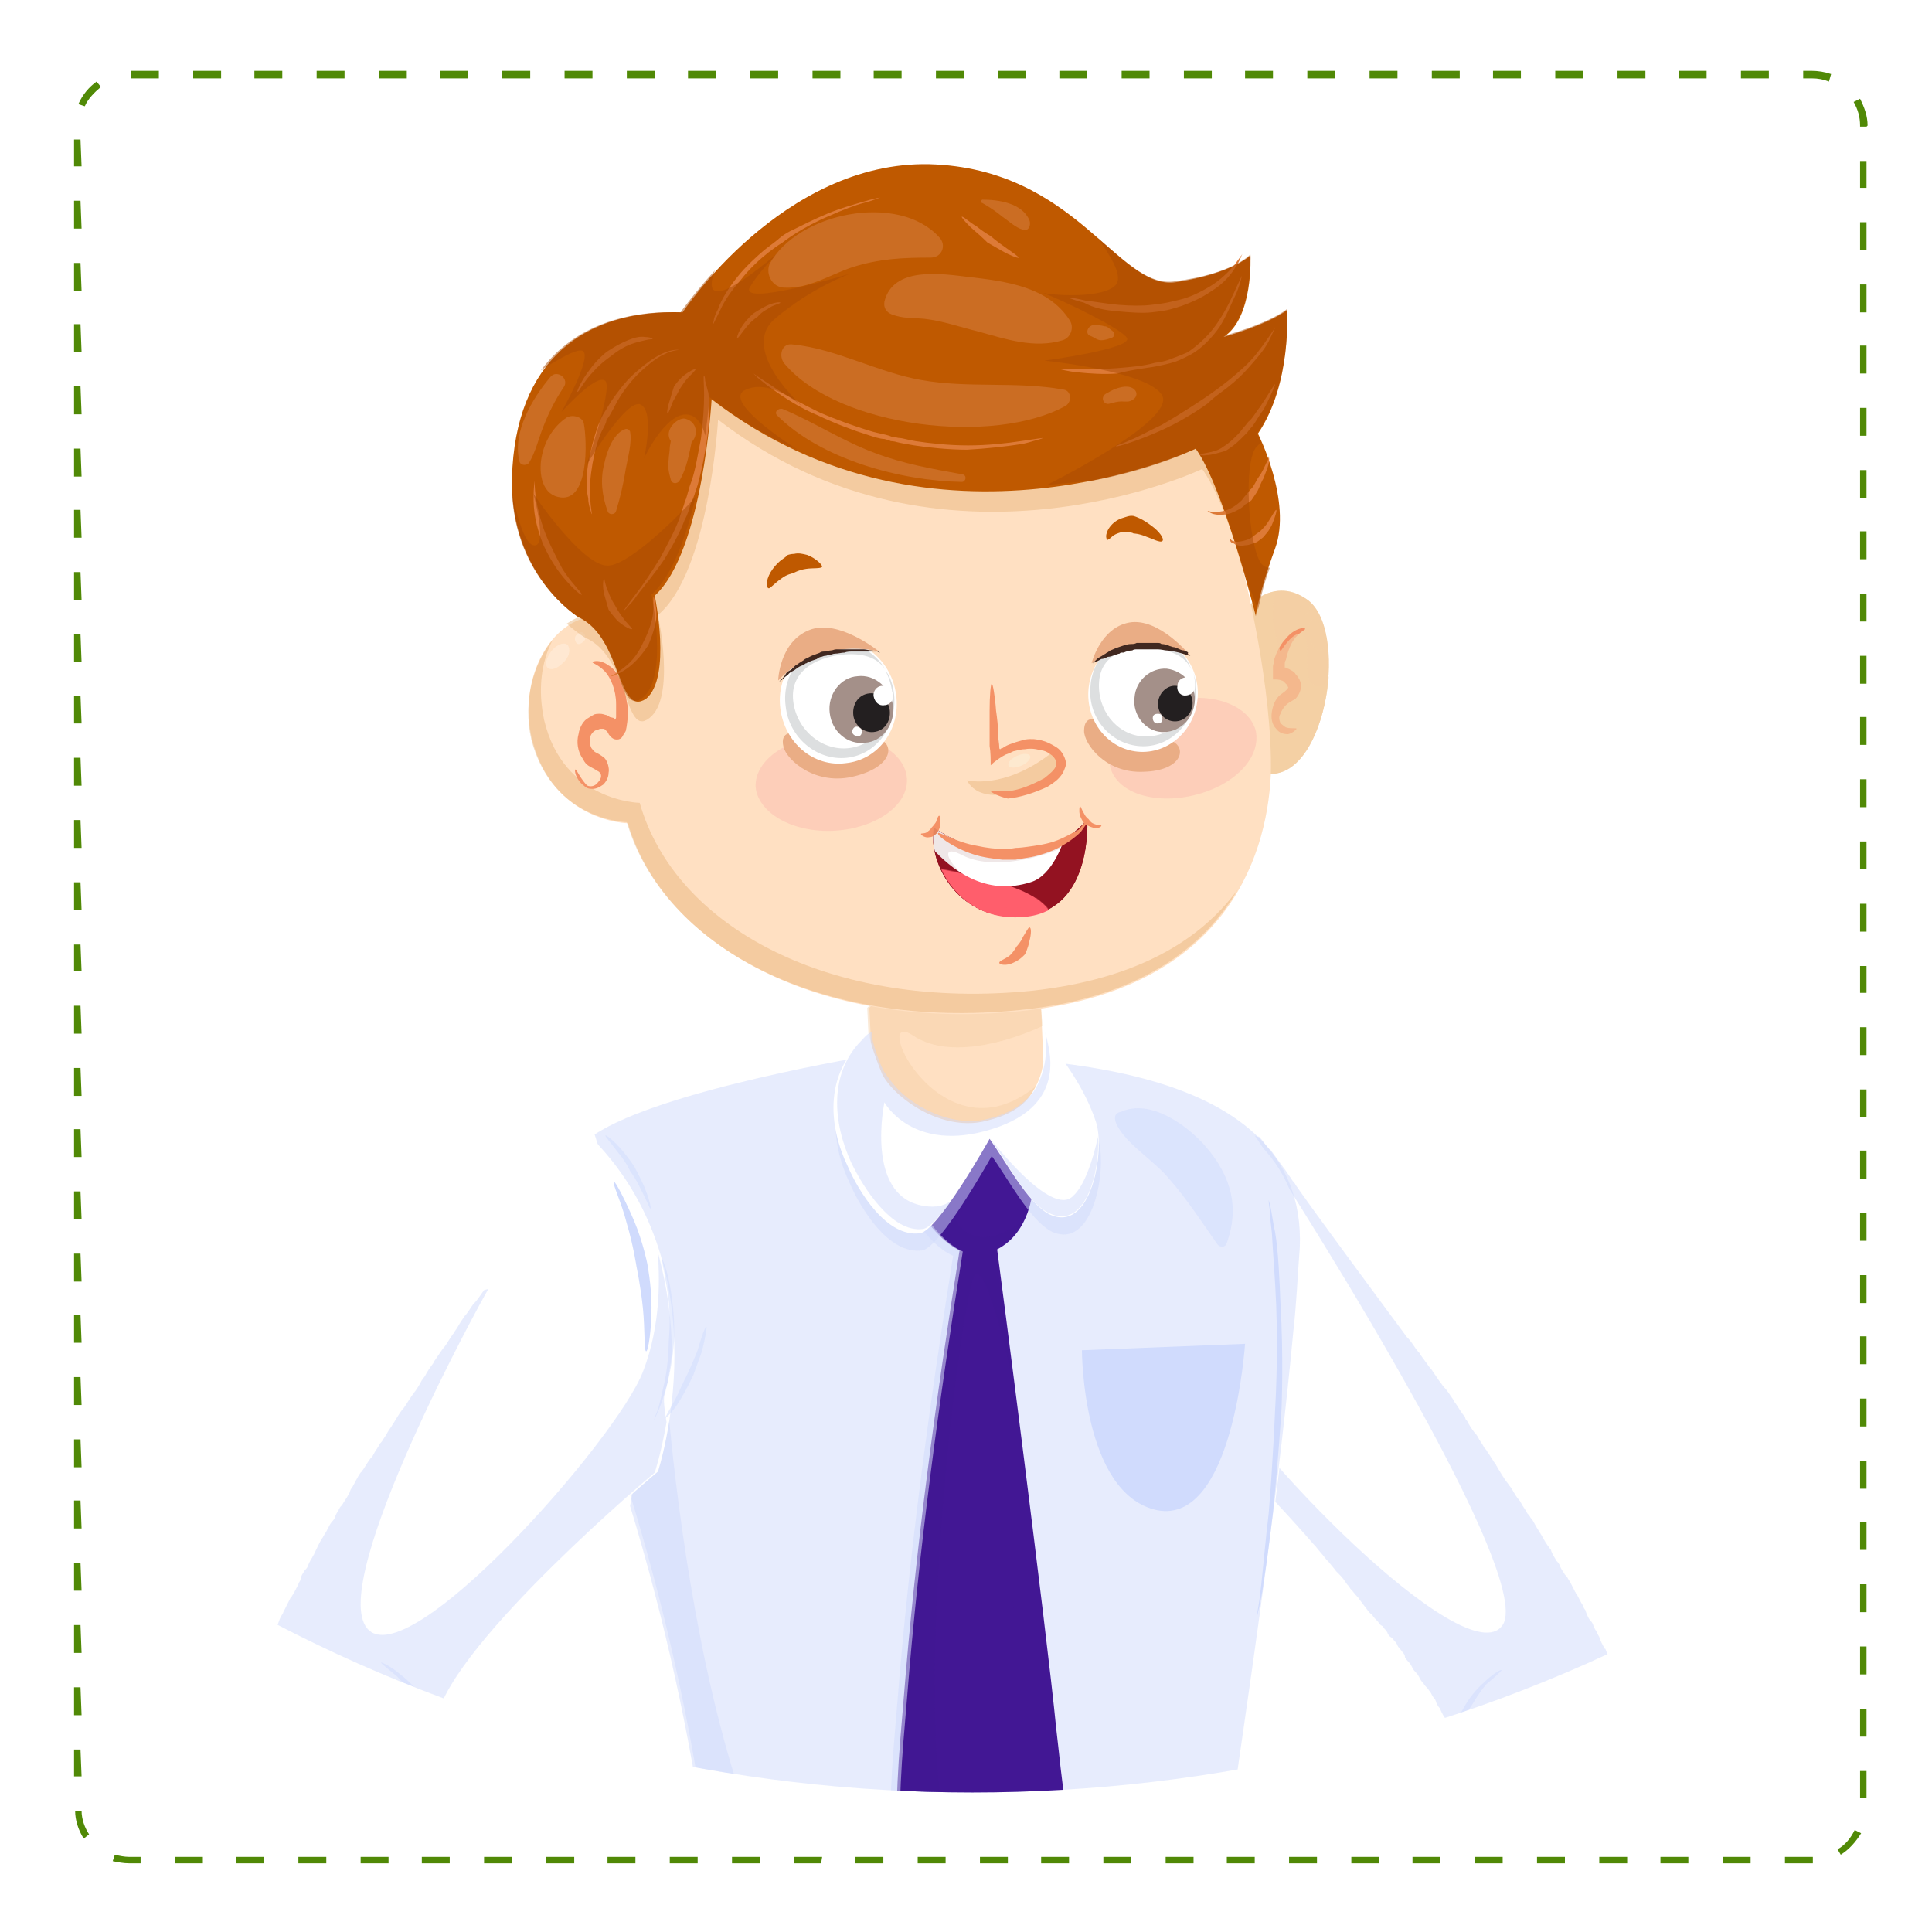 <?xml version="1.0" encoding="utf-8"?>
<!-- Generator: Adobe Illustrator 21.0.0, SVG Export Plug-In . SVG Version: 6.00 Build 0)  -->
<svg version="1.1" id="Layer_1" xmlns="http://www.w3.org/2000/svg" xmlns:xlink="http://www.w3.org/1999/xlink" x="0px" y="0px"
	 viewBox="0 0 180 180" style="enable-background:new 0 0 180 180;" xml:space="preserve">
<style type="text/css">
	.st0{fill:#FFFFFF;}
	.st1{display:none;}
	.st2{display:inline;}
	.st3{fill:url(#SVGID_1_);}
	.st4{fill:#508906;}
	.st5{clip-path:url(#SVGID_4_);}
	.st6{fill:#CAECD3;}
	.st7{opacity:0.5;fill:#D0DBFD;enable-background:new    ;}
	.st8{opacity:0.5;}
	.st9{fill:#D0DBFD;}
	.st10{opacity:0.6;fill:#113F6A;enable-background:new    ;}
	.st11{fill:#421794;}
	.st12{fill:#122B46;}
	.st13{opacity:0.45;}
	.st14{opacity:0.45;fill:#122B46;enable-background:new    ;}
	.st15{fill:#113F6A;}
	.st16{fill:#77AD74;}
	.st17{opacity:0.34;}
	.st18{opacity:0.34;fill:#77AD74;enable-background:new    ;}
	.st19{opacity:0.34;fill:#113F6A;enable-background:new    ;}
	.st20{fill:#6E7A82;}
	.st21{opacity:0.34;fill:#6E7A82;enable-background:new    ;}
	.st22{opacity:0.45;fill:#421794;enable-background:new    ;}
	.st23{fill:#F4D0A4;}
	.st24{fill:#F49166;}
	.st25{opacity:0.45;fill:#F4D0A4;enable-background:new    ;}
	.st26{opacity:0.25;fill:#FA8C89;enable-background:new    ;}
	.st27{fill:#FFE0C2;}
	.st28{opacity:0.62;fill:#F4D0A4;enable-background:new    ;}
	.st29{opacity:0.45;fill:#E8B277;enable-background:new    ;}
	.st30{fill:#7E3716;}
	.st31{opacity:0.25;fill:#7E3716;enable-background:new    ;}
	.st32{opacity:0.3;}
	.st33{fill:#FFFCF8;}
	.st34{fill:#931221;}
	.st35{fill:#FF5E6C;}
	.st36{opacity:0.1;fill:#5C0A0C;enable-background:new    ;}
	.st37{opacity:0.5;fill:#FF5E6C;enable-background:new    ;}
	.st38{fill:#FDE9CF;}
	.st39{opacity:0.1;fill:#EA2F69;enable-background:new    ;}
	.st40{fill:#BF5900;}
	.st41{fill:#DD7A37;}
	.st42{opacity:0.5;fill:#AA4A02;enable-background:new    ;}
	.st43{fill:#D88145;}
	.st44{opacity:0.25;fill:#471807;}
	.st45{opacity:0.2;}
	.st46{fill:#EAAD85;}
	.st47{fill:#DDDFE0;}
	.st48{fill:#A49089;}
	.st49{fill:#231F20;}
	.st50{fill:#412820;}
</style>
<rect class="st0" width="180" height="180"/>
<rect class="st0" width="180" height="180"/>
<g>
	<g>
		<g>
			<g class="st1">
				<g class="st2">
					<g>
						
							<radialGradient id="SVGID_1_" cx="96.333" cy="-204" r="167.166" gradientTransform="matrix(1 0 0 1 0 288)" gradientUnits="userSpaceOnUse">
							<stop  offset="0.173" style="stop-color:#FFFFFF"/>
							<stop  offset="1" style="stop-color:#36CDFF;stop-opacity:0.3"/>
						</radialGradient>
						<rect id="SVGID_2_" x="0.4" y="0.1" class="st3" width="180" height="180"/>
					</g>
				</g>
			</g>
			<g>
				<g>
					<g>
						<path class="st4" d="M168.9,173.6h-2.6V173h2.6V173.6z M163.1,173.6h-2.6V173h2.6V173.6z M157.3,173.6h-2.6V173h2.6V173.6z
							 M151.5,173.6H149V173h2.6v0.6H151.5z M145.8,173.6h-2.6V173h2.6V173.6z M140,173.6h-2.6V173h2.6V173.6z M134.2,173.6h-2.6
							V173h2.6V173.6z M128.5,173.6h-2.6V173h2.6V173.6z M122.7,173.6h-2.6V173h2.6V173.6z M116.9,173.6h-2.6V173h2.6V173.6z
							 M111.2,173.6h-2.6V173h2.6V173.6z M105.4,173.6h-2.6V173h2.6V173.6z M99.6,173.6H97V173h2.6V173.6z M93.9,173.6h-2.6V173h2.6
							V173.6z M88.1,173.6h-2.6V173h2.6V173.6z M82.3,173.6h-2.6V173h2.6V173.6z M76.5,173.6H74V173h2.6L76.5,173.6L76.5,173.6z
							 M70.8,173.6h-2.6V173h2.6V173.6z M65,173.6h-2.6V173H65V173.6z M59.2,173.6h-2.6V173h2.6V173.6z M53.5,173.6h-2.6V173h2.6
							V173.6z M47.7,173.6h-2.6V173h2.6V173.6z M41.9,173.6h-2.6V173h2.6V173.6z M36.2,173.6h-2.6V173h2.6V173.6z M30.4,173.6h-2.6
							V173h2.6V173.6z M24.6,173.6H22V173h2.6V173.6z M18.9,173.6h-2.6V173h2.6V173.6z M13.1,173.6H12c-0.5,0-1-0.1-1.5-0.2l0.2-0.6
							c0.4,0.1,0.9,0.2,1.3,0.2h1.1V173.6z M171.5,172.8l-0.3-0.5c0.7-0.4,1.2-1,1.6-1.8l0.6,0.3
							C172.9,171.6,172.3,172.3,171.5,172.8z M7.8,171.3c-0.5-0.8-0.8-1.7-0.8-2.6h0.6c0,0.8,0.3,1.6,0.7,2.2L7.8,171.3z
							 M173.9,167.5h-0.6V165h0.6V167.5z M7.6,165.5H6.9V163h0.6L7.6,165.5L7.6,165.5z M173.9,161.8h-0.6v-2.6h0.6V161.8z
							 M7.6,159.8H6.9v-2.6h0.6L7.6,159.8L7.6,159.8z M173.9,156h-0.6v-2.6h0.6V156z M7.6,154H6.9v-2.6h0.6L7.6,154L7.6,154z
							 M173.9,150.2h-0.6v-2.6h0.6V150.2z M7.6,148.2H6.9v-2.6h0.6L7.6,148.2L7.6,148.2z M173.9,144.4h-0.6v-2.6h0.6V144.4z
							 M7.6,142.4H6.9v-2.6h0.6L7.6,142.4L7.6,142.4z M173.9,138.7h-0.6v-2.6h0.6V138.7z M7.6,136.7H6.9v-2.6h0.6L7.6,136.7
							L7.6,136.7z M173.9,132.9h-0.6v-2.6h0.6V132.9z M7.6,130.9H6.9v-2.6h0.6L7.6,130.9L7.6,130.9z M173.9,127.1h-0.6v-2.6h0.6
							V127.1z M7.6,125.1H6.9v-2.6h0.6L7.6,125.1L7.6,125.1z M173.9,121.4h-0.6v-2.6h0.6V121.4z M7.6,119.4H6.9v-2.6h0.6L7.6,119.4
							L7.6,119.4z M173.9,115.6h-0.6V113h0.6V115.6z M7.6,113.6H6.9V111h0.6L7.6,113.6L7.6,113.6z M173.9,109.8h-0.6v-2.6h0.6V109.8
							z M7.6,107.8H6.9v-2.6h0.6L7.6,107.8L7.6,107.8z M173.9,104.1h-0.6v-2.6h0.6V104.1z M7.6,102.1H6.9v-2.6h0.6L7.6,102.1
							L7.6,102.1z M173.9,98.3h-0.6v-2.6h0.6V98.3z M7.6,96.3H6.9v-2.6h0.6L7.6,96.3L7.6,96.3z M173.9,92.5h-0.6V90h0.6V92.5z
							 M7.6,90.5H6.9V88h0.6L7.6,90.5L7.6,90.5z M173.9,86.8h-0.6v-2.6h0.6V86.8z M7.6,84.8H6.9v-2.6h0.6L7.6,84.8L7.6,84.8z
							 M173.9,81h-0.6v-2.6h0.6V81z M7.6,79H6.9v-2.6h0.6L7.6,79L7.6,79z M173.9,75.2h-0.6v-2.6h0.6V75.2z M7.6,73.2H6.9v-2.6h0.6
							L7.6,73.2L7.6,73.2z M173.9,69.4h-0.6v-2.6h0.6V69.4z M7.6,67.4H6.9v-2.6h0.6L7.6,67.4L7.6,67.4z M173.9,63.7h-0.6v-2.6h0.6
							V63.7z M7.6,61.7H6.9v-2.6h0.6L7.6,61.7L7.6,61.7z M173.9,57.9h-0.6v-2.6h0.6V57.9z M7.6,55.9H6.9v-2.6h0.6L7.6,55.9L7.6,55.9
							z M173.9,52.1h-0.6v-2.6h0.6V52.1z M7.6,50.1H6.9v-2.6h0.6L7.6,50.1L7.6,50.1z M173.9,46.4h-0.6v-2.6h0.6V46.4z M7.6,44.4H6.9
							v-2.6h0.6L7.6,44.4L7.6,44.4z M173.9,40.6h-0.6V38h0.6V40.6z M7.6,38.6H6.9V36h0.6L7.6,38.6L7.6,38.6z M173.9,34.8h-0.6v-2.6
							h0.6V34.8z M7.6,32.8H6.9v-2.6h0.6L7.6,32.8L7.6,32.8z M173.9,29.1h-0.6v-2.6h0.6V29.1z M7.6,27.1H6.9v-2.6h0.6L7.6,27.1
							L7.6,27.1z M173.9,23.3h-0.6v-2.6h0.6V23.3z M7.6,21.3H6.9v-2.6h0.6L7.6,21.3L7.6,21.3z M173.9,17.5h-0.6V15h0.6V17.5z
							 M7.6,15.5H6.9V13h0.6L7.6,15.5L7.6,15.5z M173.9,11.8h-0.6v-0.1c0-0.8-0.2-1.5-0.6-2.2l0.6-0.3c0.4,0.8,0.7,1.6,0.7,2.5
							L173.9,11.8L173.9,11.8z M7.9,9.9L7.3,9.7c0.4-0.9,1-1.6,1.7-2.1l0.4,0.5C8.8,8.6,8.2,9.2,7.9,9.9z M170.4,7.6
							c-0.5-0.2-1-0.3-1.6-0.3H168V6.6h0.8c0.6,0,1.2,0.1,1.8,0.3L170.4,7.6z M164.8,7.3h-2.6V6.6h2.6V7.3z M159,7.3h-2.6V6.6h2.6
							V7.3z M153.3,7.3h-2.6V6.6h2.6V7.3z M147.5,7.3h-2.6V6.6h2.6V7.3z M141.7,7.3h-2.6V6.6h2.6V7.3z M136,7.3h-2.6V6.6h2.6V7.3z
							 M130.2,7.3h-2.6V6.6h2.6V7.3z M124.4,7.3h-2.6V6.6h2.6V7.3z M118.6,7.3H116V6.6h2.6V7.3z M112.9,7.3h-2.6V6.6h2.6V7.3z
							 M107.1,7.3h-2.6V6.6h2.6V7.3z M101.3,7.3h-2.6V6.6h2.6V7.3z M95.6,7.3H93V6.6h2.6V7.3z M89.8,7.3h-2.6V6.6h2.6V7.3z M84,7.3
							h-2.6V6.6H84V7.3z M78.3,7.3h-2.6V6.6h2.6V7.3z M72.5,7.3h-2.6V6.6h2.6V7.3z M66.7,7.3h-2.6V6.6h2.6V7.3z M61,7.3h-2.6V6.6H61
							V7.3z M55.2,7.3h-2.6V6.6h2.6V7.3z M49.4,7.3h-2.6V6.6h2.6V7.3z M43.6,7.3H41V6.6h2.6V7.3z M37.9,7.3h-2.6V6.6h2.6V7.3z
							 M32.1,7.3h-2.6V6.6h2.6V7.3z M26.3,7.3h-2.6V6.6h2.6V7.3z M20.6,7.3H18V6.6h2.6V7.3z M14.8,7.3h-2.6V6.6h2.6
							C14.8,6.6,14.8,7.3,14.8,7.3z"/>
					</g>
				</g>
			</g>
		</g>
	</g>
</g>
<g>
	<g>
		<g>
			<g>
				<g>
					<g>
						<g>
							<defs>
								<ellipse id="SVGID_3_" cx="90.6" cy="50" rx="129.7" ry="117"/>
							</defs>
							<clipPath id="SVGID_4_">
								<use xlink:href="#SVGID_3_"  style="overflow:visible;"/>
							</clipPath>
							<g class="st5">
								<g>
									<ellipse class="st6" cx="80.6" cy="350.9" rx="66.6" ry="14.4"/>
									<g>
										<path class="st0" d="M111.9,194.3c0,0-3,11.6,6.5,14.3c0,0,2.4-4.1,1.6-8.3C119.2,196.2,112.8,193.3,111.9,194.3z"/>
										<path class="st7" d="M111.9,194.3c0,0-3,11.6,6.5,14.3c0,0,2.4-4.1,1.6-8.3C119.2,196.2,112.8,193.3,111.9,194.3z"/>
										<path class="st7" d="M111.9,194.3c0,0-3,11.6,6.5,14.3c0,0,2.4-4.1,1.6-8.3C119.2,196.2,112.8,193.3,111.9,194.3z"/>
										<g>
											<g>
												<path class="st0" d="M117,105.9c0,0,34.5,41.8,35.8,56.7c1.1,14.9-22.6,39.8-34.3,46c0,0,4.6-7-6.5-14.3
													c0,0,25.1-25.9,23.1-33.2c-2-7.4-22.4-27.9-22.4-27.9S105.7,119.6,117,105.9z"/>
												<g class="st8">
													<g>
														<path class="st9" d="M144.8,158.9c0-0.1-1.4-0.4-2.9-0.4c-0.7,0-1.5,0.1-2,0.2c-0.5,0.1-0.9,0.3-0.9,0.3
															s-0.4,0.1-0.9,0.4s-1.1,0.7-1.6,1.2c-0.5,0.5-0.9,1.1-1.1,1.7c-0.2,0.5-0.3,0.9-0.2,0.9c0,0,0.2-0.4,0.4-0.8
															c0.3-0.4,0.6-1.1,1.1-1.5s1.1-0.8,1.6-1.1c0.4-0.2,0.8-0.4,0.8-0.4s0.4-0.1,0.8-0.3c0.5-0.2,1.2-0.3,1.9-0.3
															C143.4,158.8,144.8,159,144.8,158.9z"/>
													</g>
													<g>
														<path class="st9" d="M139.9,155.6c-0.1-0.1-1,0.5-1.7,1.2c-0.8,0.7-1.4,1.6-1.4,1.6s-0.6,0.9-1,1.8
															c-0.4,1-0.6,2-0.5,2s0.4-1,0.9-1.8c0.5-0.9,1.1-1.8,1.1-1.8s0.5-0.9,1.2-1.7C139.1,156.4,139.9,155.7,139.9,155.6z"/>
													</g>
												</g>
											</g>
											<g>
												<path class="st7" d="M112,194.3L112,194.3C111.9,194.3,111.9,194.3,112,194.3C111.9,194.3,111.9,194.3,112,194.3z"/>
												<path class="st7" d="M152.7,162.6L152.7,162.6c0-0.3-0.1-0.5-0.1-0.8c0-0.1,0-0.2-0.1-0.3c0-0.2-0.1-0.4-0.1-0.6
													c0-0.1-0.1-0.2-0.1-0.4c-0.1-0.2-0.1-0.4-0.2-0.6c0-0.1-0.1-0.2-0.1-0.3c-0.1-0.4-0.2-0.6-0.3-1c0,0,0,0,0-0.1
													c-0.1-0.4-0.2-0.6-0.4-1c0-0.1-0.1-0.3-0.1-0.4c-0.1-0.3-0.2-0.5-0.3-0.7c-0.1-0.1-0.1-0.3-0.2-0.4
													c-0.1-0.3-0.2-0.5-0.4-0.8c-0.1-0.1-0.1-0.3-0.2-0.4c-0.2-0.4-0.4-0.8-0.5-1.1c0,0,0-0.1-0.1-0.1
													c-0.2-0.4-0.4-0.7-0.5-1.1c-0.1-0.2-0.2-0.3-0.2-0.4c-0.2-0.3-0.3-0.5-0.4-0.8c-0.1-0.2-0.2-0.3-0.3-0.4
													c-0.2-0.3-0.3-0.6-0.4-0.9c-0.1-0.1-0.2-0.3-0.2-0.4c-0.3-0.4-0.4-0.8-0.7-1.2c0-0.1-0.1-0.1-0.1-0.2
													c-0.2-0.4-0.4-0.8-0.6-1.1c-0.1-0.2-0.2-0.3-0.3-0.4c-0.2-0.3-0.4-0.6-0.5-0.9c-0.1-0.2-0.2-0.3-0.3-0.4
													c-0.2-0.4-0.4-0.6-0.5-1c-0.1-0.1-0.2-0.3-0.3-0.4c-0.3-0.4-0.5-0.9-0.8-1.3c0-0.1-0.1-0.1-0.1-0.2
													c-0.3-0.4-0.4-0.8-0.7-1.1c-0.1-0.2-0.2-0.3-0.3-0.4c-0.2-0.4-0.4-0.6-0.6-1c-0.1-0.2-0.2-0.3-0.3-0.4
													c-0.3-0.4-0.4-0.7-0.7-1.1c-0.1-0.1-0.2-0.3-0.3-0.4c-0.3-0.4-0.6-0.9-0.9-1.4c0-0.1-0.1-0.1-0.1-0.2
													c-0.3-0.4-0.5-0.8-0.8-1.2c-0.1-0.2-0.2-0.3-0.3-0.4c-0.2-0.4-0.4-0.6-0.6-1c-0.1-0.2-0.2-0.3-0.3-0.4
													c-0.3-0.4-0.5-0.7-0.7-1.1c-0.1-0.1-0.2-0.2-0.2-0.4c-0.4-0.4-0.6-0.9-1-1.4c0-0.1-0.1-0.1-0.1-0.2
													c-0.3-0.4-0.5-0.8-0.9-1.2c-0.1-0.1-0.2-0.3-0.3-0.4c-0.3-0.4-0.4-0.6-0.7-1c-0.1-0.2-0.2-0.3-0.3-0.4
													c-0.3-0.4-0.5-0.7-0.8-1.1c-0.1-0.1-0.1-0.2-0.2-0.3c-0.4-0.4-0.6-0.9-1-1.3c0,0,0,0-0.1-0.1
													c-0.3-0.4-10.3-13.9-10.5-14.4c-0.1-0.1-0.2-0.2-0.3-0.4c-0.3-0.4-0.4-0.6-0.7-1c-0.1-0.1-0.2-0.3-0.3-0.4
													c-0.3-0.4-0.5-0.7-0.8-1.1c-0.1-0.1-0.1-0.2-0.2-0.2c-0.4-0.4-0.6-0.8-1-1.2l0,0c-0.2,0-0.4-0.1-0.4-0.1
													c0.4,0.4,26.4,40.6,23.1,45.6c-3.3,4.9-24.5-17-27.3-23.5c-2.7-6.3-2-12.7-2.2-12.6l0,0c-0.2,0.7-0.4,1.3-0.5,2l0,0
													c-0.1,0.7-0.3,1.6-0.4,2.5c-0.1,0.5-0.1,1-0.1,1.5c0,0.1,0,0.2,0,0.4c0,0.4,0,1,0,1.4v0.1c0,0.4,0,0.9,0.1,1.2
													c0,0.1,0,0.2,0,0.3c0,0.4,0.1,0.8,0.2,1.2v0.1c0.1,0.4,0.1,0.7,0.2,1.1c0,0.1,0,0.2,0,0.2c0.1,0.4,0.2,0.7,0.3,1.1v0.1
													c0.1,0.4,0.2,0.6,0.3,0.9v0.1c0.1,0.3,0.2,0.6,0.3,0.9c0.3,0.8,0.6,1.6,1.1,2.4c0.1,0.1,0.1,0.1,0.2,0.2l0.1,0.1
													c0.1,0.1,0.1,0.1,0.2,0.2c0.1,0.1,0.1,0.2,0.2,0.2c0.1,0.1,0.1,0.1,0.2,0.2c0.1,0.1,0.2,0.2,0.4,0.4l0.1,0.1
													c0.1,0.1,0.3,0.3,0.4,0.4c0.1,0.1,0.1,0.1,0.2,0.2c0.2,0.2,0.3,0.4,0.4,0.5c0.1,0.1,0.1,0.1,0.2,0.2
													c0.2,0.2,0.4,0.4,0.6,0.6c0,0,0,0,0.1,0.1c1.9,2,4.6,4.8,7.2,7.8l0.1,0.1c0.3,0.4,0.6,0.7,0.9,1.1
													c0.1,0.1,0.1,0.2,0.2,0.2c0.3,0.4,0.5,0.6,0.8,1c0.1,0.1,0.2,0.2,0.3,0.3c0.3,0.3,0.5,0.6,0.7,0.9
													c0.1,0.1,0.2,0.2,0.3,0.4c0.3,0.3,0.4,0.5,0.7,0.8c0.1,0.1,0.2,0.3,0.3,0.4c0.2,0.3,0.4,0.5,0.6,0.8
													c0.1,0.1,0.2,0.3,0.4,0.4c0.2,0.3,0.4,0.5,0.6,0.7c0.1,0.2,0.2,0.3,0.4,0.4c0.2,0.3,0.4,0.4,0.5,0.7
													c0.1,0.2,0.2,0.3,0.4,0.4c0.2,0.3,0.4,0.4,0.5,0.7c0.1,0.2,0.2,0.3,0.3,0.4c0.2,0.3,0.4,0.4,0.4,0.7
													c0.1,0.2,0.2,0.3,0.3,0.4c0.2,0.2,0.3,0.4,0.4,0.6c0.1,0.2,0.2,0.3,0.3,0.4c0.2,0.2,0.3,0.4,0.4,0.6
													c0.1,0.2,0.2,0.3,0.3,0.4c0.1,0.2,0.3,0.4,0.4,0.5c0.1,0.1,0.2,0.3,0.3,0.4c0.1,0.2,0.2,0.4,0.3,0.5
													c0.1,0.1,0.2,0.3,0.2,0.4c0.1,0.2,0.2,0.4,0.3,0.5c0.1,0.1,0.1,0.2,0.2,0.4c0.1,0.2,0.2,0.4,0.3,0.5
													c0,0.1,0.1,0.2,0.1,0.3c0.1,0.3,0.2,0.5,0.3,0.7s0.1,0.4,0.1,0.6c0.1,1.4-0.4,3.2-1.6,5.3c2.1-1.8,4.6-3.2,6.7-3
													c5,0.7-2.6,29.5-17,34.6c-2.2,0.8-4,1.1-5.4,1.1c3.2,5,0.7,8.9,0.7,8.9c4.7-2.5,11.5-8.2,17.7-14.9
													c3.9-4.2,7.5-8.8,10.4-13.4c0.7-1.1,1.4-2.3,2-3.4s1.2-2.3,1.7-3.4C152,169.6,152.9,165.8,152.7,162.6z"/>
											</g>
											<path class="st10" d="M117.9,190.6c0.8-0.8,1.7-1.7,2.5-2.5c3.2-3.5,5.9-7.4,5.9-7.4s0.7-1,1.8-2.4
												c1.1-1.5,2.3-3.4,3.5-5.4c0.6-1.1,1.2-2,1.8-3c0.5-1,1.1-1.8,1.8-2.5c0.6-0.7,1.4-1.1,1.9-1.1c0.5-0.2,0.9-0.1,0.9-0.1
												c0,0.1-0.3,0.1-0.8,0.3c-0.4,0.2-1.1,0.6-1.7,1.2c-1.1,1.3-2,3.5-3.2,5.6c-1.1,2.1-2.4,4.1-3.3,5.6
												c-1,1.5-1.7,2.5-1.7,2.5s-2.8,3.9-6.2,7.3c-0.9,0.9-1.8,1.7-2.5,2.5c-0.9,0.8-1.7,1.4-2.2,2c-0.5,0.7-0.9,1.3-0.9,1.8
												c0,0.5,0.1,0.8,0.1,0.8s-0.3-0.3-0.3-0.8c-0.1-0.5,0.2-1.3,0.7-2.1C116.3,192.1,117.1,191.4,117.9,190.6z"/>
											<path class="st10" d="M113.7,118.4c0,0-0.4,2.1-0.4,4.2c-0.1,2.1,0.2,4.2,0,4.3c-0.2,0-0.6-2.1-0.8-4.2
												c-0.2-2.2,0-4.3,0-4.3s0.3-2.2,1-4.2c0.6-2.1,1.6-4,1.8-3.9c0.2,0.1-0.5,2.1-1,4.1C113.8,116.3,113.7,118.4,113.7,118.4z
												"/>
										</g>
										<g>
											<g>
												<g>
													<g>
														<path class="st11" d="M52.9,343.6c0,0-22.7-2.3-24.5,7.2s34.2-1.8,34.2-1.8l-0.4-9.4L52.9,343.6z"/>
														<path class="st12" d="M28.6,350.3c-0.1,0.2-0.1,0.4-0.2,0.5c-1.8,9.5,34.2-1.8,34.2-1.8l-0.1-2.4
															C62.2,346.8,31.9,356.2,28.6,350.3z"/>
														<g>
															<path class="st12" d="M45.3,344.9c0,0,0.4,0.5,0.5,1.2c0.2,0.7,0.2,1.4,0.3,1.4c0.1,0,0.3-0.7,0.2-1.5
																c-0.1-0.8-0.4-1.5-0.4-1.5s-0.4-0.7-1-1.1l0,0c-0.2,0-0.4,0-0.6,0c0.1,0.1,0.3,0.3,0.4,0.4
																C45,344.3,45.3,344.9,45.3,344.9z"/>
															<path class="st12" d="M47.1,343.9c0.4,0.4,0.8,1.1,0.8,1.1s0.4,0.5,0.5,1.2c0.2,0.6,0.1,1.4,0.2,1.4s0.4-0.7,0.3-1.5
																c-0.1-0.8-0.4-1.5-0.4-1.5s-0.4-0.7-1.1-1.1c-0.1-0.1-0.3-0.2-0.4-0.2c-0.3,0-0.5,0-0.8,0
																C46.4,343.5,46.8,343.7,47.1,343.9z"/>
															<path class="st12" d="M50.3,344c0,0,0.4,0.4,0.6,1c0.3,0.5,0.4,1.2,0.4,1.2s0.2-0.7,0-1.4s-0.6-1.3-0.6-1.3l-0.1-0.1
																c-0.3,0-0.6,0-1,0C50.1,343.7,50.3,344,50.3,344z"/>
														</g>
														<path class="st12" d="M58,349.5c0,0-9.5,2.6-20,3.2c-6.3,0.4-8.7-0.4-9.6-1.1c0,1.2,0.8,2,2.1,2.5
															C39.9,354.7,58,349.5,58,349.5z"/>
														<g>
															<path class="st12" d="M37.6,345.6c0,0.1-1.1,0.3-2,0.7s-1.8,1-1.8,1s-0.9,0.5-1.8,1.2c-0.9,0.7-1.6,1.4-1.7,1.4
																c-0.1-0.1,0.6-0.9,1.4-1.7c0.8-0.8,1.8-1.4,1.8-1.4s1-0.6,2-0.9C36.6,345.6,37.6,345.5,37.6,345.6z"/>
														</g>
														<g>
															<path class="st12" d="M40.5,345c0,0.2-0.6,0.4-0.6,0.4s-0.7-0.1-0.7-0.2c0-0.2,0.6-0.4,0.6-0.4S40.4,344.8,40.5,345z
																"/>
														</g>
														<g class="st13">
															<path class="st14" d="M62.2,339.7l-7.9,3.3c1.7,0.4,5.7,1.8,2.6,3.5c-3.8,2.1-20,4.6-24.5,3.8c-3-0.6-2-2.5-1-3.7
																c-1.4,1-2.5,2.2-2.8,3.9l0,0c0-0.1,0-0.2,0.1-0.2c3.2,6,33.7-3.4,33.9-3.5L62.2,339.7z"/>
														</g>
													</g>
													<g>
														<path class="st11" d="M107.4,342.5c0,0,22.4-4.2,25,5.1c2.5,9.3-34.2,1.1-34.2,1.1l-0.4-9.4L107.4,342.5z"/>
														<path class="st12" d="M132.1,347.1c0.1,0.2,0.2,0.4,0.2,0.5c2.5,9.3-34.2,1.1-34.2,1.1l-0.1-2.4
															C98.4,346.5,129.4,353.3,132.1,347.1z"/>
														<g>
															<path class="st12" d="M115,343.2c0,0-0.3,0.6-0.4,1.2c-0.2,0.7-0.1,1.4-0.2,1.4c-0.1,0-0.4-0.7-0.4-1.5
																c0-0.8,0.3-1.6,0.3-1.6s0.4-0.7,0.9-1.2l0,0c0.2,0,0.4,0,0.6,0c-0.1,0.1-0.3,0.3-0.4,0.4
																C115.3,342.5,115,343.2,115,343.2z"/>
															<path class="st12" d="M113.2,342.4c-0.4,0.4-0.7,1.1-0.7,1.1s-0.4,0.5-0.4,1.2c-0.2,0.7,0,1.4-0.1,1.4
																c-0.1,0.1-0.4-0.7-0.4-1.5c0-0.8,0.4-1.6,0.4-1.6s0.4-0.7,1-1.1c0.1-0.1,0.2-0.2,0.4-0.2c0.3,0,0.5,0,0.8-0.1
																C113.8,341.8,113.5,342,113.2,342.4z"/>
															<path class="st12" d="M110,342.7c0,0-0.4,0.4-0.5,1.1c-0.2,0.6-0.2,1.2-0.3,1.2c-0.1,0-0.3-0.7-0.2-1.4
																c0.1-0.7,0.5-1.3,0.5-1.3s0-0.1,0.1-0.1c0.3,0,0.6-0.1,1-0.1C110.2,342.4,110,342.7,110,342.7z"/>
														</g>
														<path class="st12" d="M102.8,348.8c0,0,9.6,1.8,20.2,1.5c6.3-0.2,8.6-1.2,9.5-1.9c0.1,1.2-0.6,2.1-1.9,2.6
															C121.3,352.5,102.8,348.8,102.8,348.8z"/>
														<g>
															<path class="st12" d="M122.8,343.2c0,0.1,1.1,0.2,2.1,0.5c1.1,0.4,1.9,0.9,1.9,0.9s1,0.4,1.8,1.1
																c0.9,0.6,1.8,1.3,1.8,1.2c0.1-0.1-0.7-0.9-1.6-1.6s-1.8-1.2-1.8-1.2s-1-0.5-2.1-0.7
																C123.8,343.1,122.8,343.2,122.8,343.2z"/>
														</g>
														<g>
															<path class="st12" d="M119.9,342.8c0,0.2,0.6,0.3,0.6,0.3s0.7-0.1,0.7-0.3c0-0.2-0.6-0.3-0.6-0.3
																S119.9,342.7,119.9,342.8z"/>
														</g>
														<g class="st13">
															<path class="st14" d="M97.9,339.4l8.2,2.6c-1.6,0.6-5.5,2.4-2.3,3.8c3.9,1.8,20.2,3,24.8,1.7
																c2.9-0.8,1.8-2.6,0.6-3.8c1.5,0.9,2.6,2,3.2,3.6l0,0c0-0.1-0.1-0.2-0.1-0.2c-2.7,6.2-33.8-0.6-34.1-0.6L97.9,339.4z"
																/>
														</g>
													</g>
													<path class="st15" d="M70.5,192.7c0,0-11.9,89.7-18.4,148.7c0,0,4.8,1,6.5,1.1c1.4,0.1,5.8-0.3,5.8-0.3
														s19.4-112.8,25.5-115.7c7.8-3.8,0.4,99.4,2.1,114.2c0,0,6.7,4.6,15.3-0.5c0,0,1.5-140.8,1.8-151.2
														C109.3,178.6,70.2,185.1,70.5,192.7z"/>
													<path class="st16" d="M70.5,192.7c0,0-11.9,89.7-18.4,148.7c0,0,4.8,1,6.5,1.1c1.4,0.1,5.8-0.3,5.8-0.3
														s19.4-112.8,25.5-115.7c7.8-3.8,0.4,99.4,2.1,114.2c0,0,6.7,4.6,15.3-0.5c0,0,1.5-140.8,1.8-151.2
														C109.3,178.6,70.2,185.1,70.5,192.7z"/>
													<g class="st17">
														<g>
															<path class="st16" d="M68,212.4c0-0.1,0.6,0.2,1.6,0.2s2.2-0.4,3.2-1.1c1.1-0.7,1.8-1.8,2.4-2.5
																c0.5-0.8,0.7-1.4,0.7-1.4s0.3-0.6,0.6-1.5s0.6-2.2,1-3.4c0.3-1.2,0.5-2.5,0.6-3.5c0.2-1,0.2-1.6,0.3-1.6
																c0,0,0,0.6,0,1.7c-0.1,1-0.3,2.3-0.4,3.6c-0.3,1.3-0.5,2.5-0.8,3.5c-0.3,1-0.5,1.6-0.5,1.6s-0.3,0.6-0.8,1.5
																c-0.5,0.9-1.4,1.9-2.5,2.6c-1.1,0.7-2.5,1.1-3.5,1c-0.5,0-0.9-0.2-1.1-0.3C68.1,212.5,68,212.4,68,212.4z"/>
														</g>
														<g>
															<path class="st16" d="M108.5,213c0,0-0.4-0.4-0.8-1.1c-0.4-0.7-0.9-1.7-1.4-2.7c-0.9-2-1.5-4.1-1.5-4.1
																s-0.5-2.1-0.8-4.3c-0.1-1.1-0.2-2.2-0.2-3s0-1.4,0.1-1.4c0,0,0.1,0.5,0.2,1.4c0.1,0.8,0.2,1.9,0.4,3
																c0.4,2.2,1,4.2,1,4.2s0.5,2.1,1.3,4.1c0.4,1.1,0.9,2,1.2,2.7C108.2,212.5,108.5,213,108.5,213z"/>
														</g>
														<g>
															<path class="st16" d="M93.8,223.7"/>
														</g>
														<g>
															<path class="st16" d="M89.6,226.2c0,0,0-0.3,0.1-0.6c0.1-0.4,0.2-1,0.3-1.7c0.2-1.4,0.4-3.2,0.8-5
																c0.5-3.6,1-7.3,1-7.3s0.4-3.6,0.9-7.3c0.2-1.8,0.4-3.7,0.4-5c0.1-0.7,0.1-1.2,0.2-1.7c0-0.4,0.1-0.6,0.1-0.6
																s0,0.3,0,0.6c0,0.4,0,1-0.1,1.7c-0.1,1.4-0.2,3.2-0.3,5.1c-0.3,3.7-0.7,7.3-0.7,7.3s-0.4,3.7-1.1,7.3
																c-0.4,1.8-0.6,3.6-1,5c-0.2,0.7-0.3,1.2-0.4,1.7C89.7,226.1,89.6,226.2,89.6,226.2z"/>
														</g>
														<g>
															<path class="st16" d="M90.8,217.6c0,0,0.2-0.1,0.4-0.2c0.2-0.1,0.4-0.1,0.5-0.2c0.2-0.1,0.4-0.3,0.6-0.4
																c0.9-0.6,1.7-1.8,2.1-3.2c0.5-1.3,0.8-2.7,0.9-3.8c0.2-1.1,0.2-1.8,0.2-1.8s0.1-0.7,0.2-1.8c0.1-1.1,0.2-2.5,0.3-3.9
																c0.1-1.4,0.2-2.9,0.4-3.9c0.1-0.5,0.3-1,0.4-1.2s0.2-0.4,0.3-0.4c0,0-0.3,0.7-0.4,1.8c-0.2,1.1-0.3,2.5-0.3,3.9
																c0,1.4-0.1,2.9-0.1,3.9c-0.1,1.1-0.1,1.8-0.1,1.8s-0.1,0.7-0.3,1.8c-0.2,1.1-0.4,2.5-1.1,3.9
																c-0.5,1.3-1.4,2.6-2.4,3.2c-0.3,0.1-0.4,0.3-0.7,0.4c-0.2,0.1-0.4,0.1-0.5,0.2C91,217.6,90.8,217.6,90.8,217.6z"/>
														</g>
														<g>
															<path class="st16" d="M96.8,226.1c0,0.1-1.7,0-3.2,0.1c-1.6,0-3.2,0.3-3.2,0.3s-1.6,0.1-3.2,0.6
																c-0.8,0.3-1.5,0.5-2,0.9c-0.5,0.3-0.9,0.5-0.9,0.4c0,0,0.3-0.4,0.8-0.7c0.5-0.4,1.2-0.7,2-1.1
																c1.6-0.6,3.2-0.8,3.2-0.8s1.7-0.2,3.2-0.1C95.2,225.8,96.8,226,96.8,226.1z"/>
														</g>
														<g>
															<path class="st16" d="M93.9,224.7c0,0.1-1.5,0.4-2.8,1.1c-1.4,0.6-2.6,1.5-2.6,1.5s-1.3,0.8-2.5,1.8
																c-1.1,1-2.2,2.1-2.2,2.1c-0.1,0,0.9-1.3,1.9-2.4c1.1-1.1,2.5-1.9,2.5-1.9s1.3-0.8,2.8-1.3
																C92.3,225,93.9,224.7,93.9,224.7z"/>
														</g>
														<g>
															<path class="st16" d="M62.3,340.6c0,0.1-1,0.1-1.8,0c-0.9-0.1-1.8-0.2-1.8-0.2s-0.9-0.2-1.8-0.4
																c-0.9-0.3-1.8-0.6-1.7-0.7c0-0.1,0.9,0.2,1.8,0.4c0.9,0.2,1.8,0.3,1.8,0.3s0.9,0.2,1.8,0.4
																C61.3,340.4,62.3,340.5,62.3,340.6z"/>
														</g>
														<g>
															<path class="st16" d="M105.6,339.8c0,0.1-1.6,0.5-3.2,0.6c-1.7,0.1-3.3-0.1-3.3-0.1s-1.7-0.3-3.2-1
																c-1.6-0.6-3-1.6-2.9-1.7c0-0.1,1.5,0.8,3.1,1.2c1.6,0.5,3.2,0.7,3.2,0.7s1.6,0.3,3.2,0.3
																C103.9,340.1,105.6,339.7,105.6,339.8z"/>
														</g>
													</g>
													<g>
														<path class="st18" d="M85.1,229.8c-1.4,1.6-8.2,38.1-10.3,43.9s-6.9,11.3-10.7,7c-3.8-4.3,8.9-79.5,8.9-80.1
															c-0.8-18.1,27.3-8,36-4.5c0.1-3.5,0.1-6,0.1-7c0.3-10.3-38.8-3.9-38.6,3.7c0,0-11.9,89.7-18.4,148.7
															c0,0,4.8,1,6.5,1.1c1.4,0.1,5.8-0.3,5.8-0.3s18.4-107.1,25-115.3C87.3,227.6,85.9,229,85.1,229.8z"/>
														<path class="st18" d="M92,340.7c0,0,6.7,4.6,15.3-0.5c0,0,0.4-30.5,0.7-64.2c-2.6,9.9-7.5,9.4-9.7,4.6
															c-2.6-5.9,3.2-50.1-1.9-53.2c-2-1.1-3.9-1.3-5.6-1C97.2,230.9,90.2,326.5,92,340.7z"/>
													</g>
												</g>
												<g>
													<g>
														<path class="st16" d="M105.5,271.5c0,0-0.1-0.4-0.1-1.1s0-1.8,0-3c0-2.5,0.1-5.7,0.2-9c0.1-6.6,0.1-13.1,0.1-13.1
															s0.1-6.6,0.3-13.1c0-3.2,0.1-6.6,0.1-9c0-1.2,0.1-2.3,0.1-3c0-0.7,0.1-1.1,0.1-1.1s0.1,0.4,0.1,1.1
															c0.1,0.7,0.1,1.8,0.2,3c0.1,2.5,0.2,5.7,0.3,9c0.1,6.6,0.1,13.1,0.1,13.1s-0.2,6.6-0.4,13.1c-0.2,3.2-0.4,6.6-0.5,9
															c-0.1,1.2-0.2,2.3-0.3,3C105.6,271.2,105.5,271.5,105.5,271.5z"/>
													</g>
													<g>
														<path class="st16" d="M105.3,281c-0.2,0-0.2-0.7-0.2-1.3s-0.1-1.3-0.1-1.3s0.1-0.6,0.2-1.3c0.1-0.6,0.2-1.3,0.3-1.3
															c0.2,0,0.4,0.6,0.5,1.3c0.1,0.7,0.2,1.3,0.2,1.3s-0.1,0.7-0.3,1.3C105.7,280.4,105.5,281.1,105.3,281z"/>
													</g>
													<g>
														<path class="st16" d="M66.4,280.1c-0.1,0.1-0.9-0.7-1.4-1.7c-0.5-1-0.9-2-0.9-2s-0.2-1.1-0.2-2.2
															c0.1-1.1,0.4-2.2,0.5-2.1c0.2,0,0.1,1.1,0.3,2.1c0.2,1.1,0.4,2,0.4,2s0.2,1,0.4,2C66,279.1,66.5,280,66.4,280.1z"/>
													</g>
													<g>
														<path class="st16" d="M65.7,250c0.3,0-0.2,9-0.2,9s-1,9-1.2,8.9c-0.3,0,0.2-9,0.2-9S65.4,250,65.7,250z"/>
													</g>
												</g>
											</g>
											<g>
												<path class="st12" d="M69.2,189.6c0,0-6.7,6.7,13.1,7.7c16.6,0.9,26.6-1.6,27.6-4.6c1.1-3.4-1.7-6-1.7-6
													S69.9,187.1,69.2,189.6z"/>
												<path class="st14" d="M76.6,194.4c-1.5-2.5,6.7-0.4,17.2-0.9c8.3-0.4,14.2-2.8,16.3-4c-0.3-1.1-0.8-1.8-1.2-2.4
													c-0.4-0.2-0.8-0.4-1.2-0.5c-5.3,0.1-37.8,0.6-38.4,2.9c0,0-6.7,6.7,13.1,7.7c13.1,0.7,22.1-0.7,25.8-2.8
													C97.7,198.2,77.8,196.6,76.6,194.4z"/>
												<g>
													<path class="st19" d="M85.4,192c0,0-2.5,6.1,2.8,6.9c5.3,0.9,9.5-0.5,10.3-1.7c0.9-1.1,0.7-5.3-1.5-5.8
														C94.8,190.8,85.4,192,85.4,192z"/>
													<path class="st20" d="M86.5,191.4c0,0-2.5,6.1,2.8,6.9c5.3,0.9,9.5-0.5,10.3-1.7c0.9-1.1,0.7-5.3-1.5-5.8
														C95.8,190.3,86.5,191.4,86.5,191.4z"/>
													<path class="st20" d="M98,190.8c-0.8-0.2-2.5-0.2-4.2-0.1c1.3,0,2.5,0,3.1,0.2c2.2,0.6,2.4,4.6,1.5,5.8
														c-0.6,0.8-2.7,1.7-5.6,1.9c3.6-0.1,6.1-1.1,6.8-1.9C100.4,195.6,100.3,191.4,98,190.8z"/>
													<path class="st21" d="M90.3,197.2c-3.9-0.6-3.6-4-3.2-5.9c-0.4,0.1-0.8,0.1-0.8,0.1s-2.5,6.1,2.8,6.9
														c5.3,0.9,9.5-0.5,10.3-1.7c0.1-0.2,0.2-0.3,0.3-0.5C98.2,197.1,94.6,197.9,90.3,197.2z"/>
												</g>
											</g>
										</g>
										<g>
											<path class="st0" d="M81.3,98.9c0,0-19.6,3.2-25.9,7.4c0,0,7.6,22.7,3.2,33.2c3.3,10.7,5.8,21.8,7.3,32.9
												c0.4,3.2,0.8,6.5,1,9.7c0.2,3.1-1.1,7.4,2.9,8.2c2.7,0.6,5.4,1.2,8.2,1.7c7.5,1.3,15.3,2.1,22.8,1.1
												c3.2-0.4,7.2-0.8,9.6-3.2c1.8-1.8,1.9-4.4,2.3-6.7c0.9-5.7,1.7-11.3,2.5-17c2-13.8,4-27.7,5.3-41.6
												c0.3-2.6,0.4-5.3,0.6-7.8C121.8,98.6,94.6,98.9,81.3,98.9z"/>
											<path class="st7" d="M81.3,98.3c0,0-19.6,3.2-25.9,7.4c0,0,7.6,22.7,3.2,33.2c3.3,10.7,5.8,21.8,7.3,32.9
												c0.4,3.2,0.8,6.5,1,9.7c0.2,3.1-1.1,7.4,2.9,8.2c2.7,0.6,5.4,1.2,8.2,1.7c7.5,1.3,15.3,2.1,22.8,1.1
												c3.2-0.4,7.2-0.8,9.6-3.2c1.8-1.8,1.9-4.4,2.3-6.7c0.9-5.7,1.7-11.3,2.5-17c2-13.8,4-27.7,5.3-41.6
												c0.3-2.6,0.4-5.3,0.6-7.8C121.8,98.1,94.6,98.3,81.3,98.3z"/>
											<path class="st7" d="M112.6,183.4c0.4-2.9,0.9-5.8,1.3-8.6c-6.7,14.1-20.2,16.2-33.4,10c-15.6-7.4-18.8-58.5-18.6-59.1
												c0,0-1.4,6-3.2,14.6c3.2,10.5,5.6,21.3,7.1,32.2c0.4,3.2,0.8,6.5,1,9.7c0.2,3.1-1.1,7.4,2.9,8.2c2.7,0.6,5.4,1.2,8.2,1.7
												c7.5,1.3,15.3,2.1,22.8,1.1c3.2-0.4,7.2-0.8,9.6-3.2C112.1,188.3,112.2,185.6,112.6,183.4z"/>
											<g>
												<path class="st7" d="M78,111.9L78,111.9C78,111.8,78,111.8,78,111.9z"/>
												<path class="st9" d="M92.4,178.1c0,0,0.1,0.4,0.1,1.2c0,0.7,0,1.7,0.1,2.6c0,1.9,0,3.9,0,3.9s-0.1,1.9-0.1,3.9
													c-0.1,1-0.2,1.9-0.4,2.6c-0.2,0.7-0.4,1.1-0.4,1.1s0.2-0.4,0.3-1.1c0.1-0.7,0.2-1.7,0.2-2.6c0-1.9,0-3.9,0-3.9
													s0.1-1.9,0.1-3.9c0-1,0.1-1.9,0.1-2.6C92.3,178.6,92.3,178.1,92.4,178.1z"/>
											</g>
											<g>
												<path class="st7" d="M97.9,179.3c-1.3,3.5-3.5,7.4-5.9,10.2c-0.2,0.2-0.4,0.4-0.5,0.4c-0.3,0-0.4-0.2-0.6-0.4
													c-0.6-0.7-1.2-1.4-1.8-2.1c-7.5-8.6-6.4-18-5.5-28.7c1.1-13.9,3-27.9,5.2-41.7c-2.5-1.1-4.4-4.8-4.4-4.8
													c-0.4-2.4,3.2-6,5.5-6.2c2.3-0.3,5.4,5.3,5.4,5.3s-0.2,3.9-3.3,5.5c0.2,1.4,4.6,35.4,5.5,44.6c0.3,2.5,0.5,4.9,0.9,7.3
													C98.7,172.5,99.1,175.8,97.9,179.3z"/>
												<g>
													<path class="st11" d="M98.8,178.9c-1.3,3.5-3.5,7.4-5.9,10.2c-0.2,0.2-0.4,0.4-0.5,0.4c-0.3,0-0.4-0.2-0.6-0.4
														c-0.6-0.7-1.2-1.4-1.8-2.1c-7.5-8.6-6.4-18-5.5-28.7c1.1-13.9,3-27.9,5.2-41.7c-2.5-1.1-4.4-4.8-4.4-4.8
														c-0.4-2.4,3.2-6,5.5-6.2c2.3-0.3,5.4,5.3,5.4,5.3s-0.2,3.9-3.3,5.5c0.2,1.4,4.6,35.4,5.5,44.6c0.3,2.5,0.5,4.9,0.9,7.3
														C99.8,172,100.1,175.3,98.8,178.9z"/>
													<path class="st22" d="M99.3,168.3c-0.1-0.4-0.1-0.7-0.1-1c-1,9.2-5.3,16-10.1,6.1c-4.9-10.2,0.5-53.9,1.8-54.7
														c0.9-0.5,2.5,5.7,3.4,9.7c-0.9-6.6-1.5-11.5-1.6-12c1.3-0.6,2.1-1.7,2.5-2.6c-0.8,0.6-3.5,2.5-5.5,0.7
														c-2.4-2-0.4-8-0.2-8.4c0,0-0.7,0.3-1.7,0.7c-1.7,1.3-3.1,3.4-2.8,4.9c0,0,1.9,3.6,4.4,4.8c-2.2,13.8-4.1,27.8-5.2,41.7
														c-0.9,10.7-2,20.1,5.5,28.7c0.6,0.7,1.2,1.4,1.8,2.1c0.2,0.2,0.4,0.4,0.6,0.4c0.3,0,0.4-0.2,0.5-0.4
														c2.5-2.8,4.6-6.6,5.9-10.2C100.1,175.3,99.8,172,99.3,168.3z"/>
													<path class="st11" d="M95.9,159.8c-0.3,0-2.5-18-2.5-18s-1.7-18.1-1.4-18.1c0.3,0,2.5,18,2.5,18S96.2,159.7,95.9,159.8
														z M97.1,169.2c0.1-1.2,0.1-2.5,0.1-2.5s-0.2-1.2-0.4-2.5c-0.2-1.2-0.5-2.5-0.6-2.5c-0.2,0-0.2,1.2-0.1,2.5
														c0,1.2,0,2.5,0,2.5s0.2,1.2,0.3,2.5c0.2,1.2,0.3,2.5,0.4,2.5C96.9,171.7,97,170.4,97.1,169.2z M93.4,113.4
														c0.4-0.8,0.3-1.7,0.3-1.7s-0.2-0.9-0.7-1.5c-0.5-0.7-1.3-1-1.4-0.8c-0.1,0.2,0.4,0.6,0.7,1.2c0.3,0.6,0.3,1.2,0.3,1.2
														s0.2,0.6,0.1,1.3c-0.1,0.7-0.4,1.2-0.4,1.4C92.3,114.7,93,114.2,93.4,113.4z"/>
												</g>
											</g>
											<g class="st8">
												<path class="st9" d="M104,104.7c0.9,1.9,3.5,3.4,4.9,5.1c1.6,1.8,3.1,4.1,4.5,6.1c0.3,0.4,0.8,0.3,0.9-0.1
													c1.2-3.3,0.4-6.2-1.9-8.9c-1.7-2-5.2-4.6-8-3.3C103.8,103.7,103.8,104.2,104,104.7L104,104.7z"/>
											</g>
											<g class="st8">
												<path class="st9" d="M68.1,179.7c-0.8,3.8,2,10.9,6.7,10.4c0.6-0.1,1.1-0.9,0.6-1.4c-1.3-1.1-2.9-2-3.9-3.5
													c-1.1-1.8-1.4-3.8-2.2-5.7C69,179,68.2,179.2,68.1,179.7L68.1,179.7z"/>
											</g>
											<g class="st8">
												<path class="st9" d="M110.7,182c-1.1,1.8-2,3.7-3.7,5.2c-1.6,1.4-3.5,2.3-5.3,3.3c-0.5,0.4-0.3,1.1,0.3,1.1
													c4.6,0.3,9.3-5,9.2-9.5C111.2,181.9,110.8,181.7,110.7,182L110.7,182z"/>
											</g>
											<g>
												<path class="st9" d="M117.1,150.8c0,0,0-0.4,0.1-0.9c0.1-0.5,0.2-1.3,0.3-2.2c0.2-1.8,0.4-4.2,0.7-6.7
													c0.4-4.8,0.6-9.7,0.6-9.7s0.3-4.8,0.1-9.7c-0.1-2.5-0.3-4.8-0.4-6.7c-0.1-0.9-0.2-1.7-0.2-2.2c-0.1-0.5-0.1-0.9-0.1-0.9
													s0.1,0.3,0.2,0.8c0.1,0.5,0.2,1.3,0.4,2.2c0.3,1.8,0.4,4.2,0.5,6.7c0.3,4.9,0.1,9.7,0.1,9.7s-0.3,4.9-0.8,9.7
													c-0.3,2.5-0.6,4.8-0.9,6.7c-0.1,0.9-0.3,1.7-0.4,2.2C117.1,150.6,117.1,150.8,117.1,150.8z"/>
											</g>
										</g>
										<g>
											<g>
												<path class="st23" d="M80.2,194c-1.1-1.2-2.7-1.7-4.6-1.7c0.2-0.4,0.3-0.7,0.2-1.1c-0.4-2.3-4.5-4.1-4.5-1.8
													c0,1.2-0.5,2.6-1.1,3.8c-2.3,0.7-4,1.5-4,1.5s-7.3,3.7-4,8.8c3.2,5.1,9.8,1.2,10.7,1.5s-0.3,2.9-0.3,4.1
													c0,1.2,4,1.9,6.7-2s1.6-6.3,1.6-6.3s1.8,2.5,2.9,1.5C85.1,201.3,84,198.1,80.2,194z"/>
												<path class="st24" d="M77.5,202.7c0.1,0,0.2,1.1,0.2,2.1c0,1.1-0.4,2.1-0.4,2.1s-0.4,1.1-1,2c-0.4,0.4-0.8,0.9-1.2,1
													c-0.4,0.2-0.7,0.1-0.7,0.1s0.3-0.1,0.6-0.3s0.7-0.5,1-1c0.5-0.9,0.8-1.9,0.8-1.9s0.4-1,0.4-2
													C77.4,203.7,77.4,202.7,77.5,202.7z M80.9,199.9c-0.3-1-0.7-1.8-0.7-1.8s-0.5-0.9-1.1-1.7c-0.4-0.4-0.8-0.7-1.1-0.9
													c-0.4-0.2-0.6-0.2-0.6-0.2s0.3,0.2,0.5,0.4c0.3,0.2,0.6,0.5,1,1c0.5,0.8,1,1.7,1,1.7s0.5,0.9,0.9,1.8
													c0.4,0.9,0.6,1.8,0.7,1.8C81.2,201.9,81.1,200.8,80.9,199.9z M79,200.8c0.3,1,0.4,2,0.4,2s0.3,1,0.2,2
													c0,1.1-0.4,2-0.4,2c0.1,0,0.6-1,0.7-2c0.2-1.1,0-2.1,0-2.1s-0.2-1.1-0.6-2c-0.4-1-0.9-1.9-1-1.9
													C78.4,198.8,78.8,199.8,79,200.8z M76.5,192.2c-0.3-0.1-0.7-0.2-1.1-0.2c-0.4,0-0.8,0.1-1.1,0.1
													c-0.3,0.1-0.4,0.1-0.4,0.1s-2.9,0.7-2.9,0.9c0,0.2,3-0.4,3-0.4s0.2-0.1,0.4-0.1c0.3-0.1,0.6-0.2,1-0.3
													c0.4-0.1,0.7-0.1,1,0c0.3,0,0.4,0.1,0.4,0.1C76.9,192.5,76.8,192.4,76.5,192.2z"/>
												<g>
													<path class="st25" d="M83.5,199.8c-0.5,1.1-4.8-3.3-5-3.6c-0.2-0.3,3.1,4.7,2.5,5.3c-0.6,0.7-2.4-2.7-2.4-2.7
														s1.2,5.6,0.3,5.8c-0.9,0.2-1.8-5.1-1.8-5.1c0.1,1.1,0.2,8-1.5,7.8c-1.7-0.2-0.9-4.8-0.9-4.8s-1.8,1.3-6.4-0.4
														c-3.5-1.4-1.8-5.9-0.9-7.8c-0.7,0.3-1.1,0.4-1.1,0.4s-1.6,0.8-3,2.2c-0.7,1.3-1.4,2.8-1.9,4.4c0.1,0.7,0.3,1.5,0.8,2.3
														c3.2,5.1,9.8,1.2,10.7,1.5c0.9,0.3-0.3,2.9-0.3,4.1s4,1.9,6.7-2c2.7-3.9,1.6-6.3,1.6-6.3s1.8,2.5,2.9,1.5
														c0.7-0.6,0.5-2.1-0.7-4.1C83.5,198.8,83.6,199.5,83.5,199.8z"/>
													<path class="st25" d="M73.2,188.5c0.1,0.2,0.2,0.4,0.3,0.5c1.3,3.1-1.7,3.9-2.5,4c0.6-0.1,2.2-0.4,3.5-0.4
														c0.8,0,2.4,0,3.8,0.1c-0.8-0.3-1.7-0.4-2.5-0.4c0.2-0.4,0.3-0.7,0.2-1.1C75.7,190,74.4,188.9,73.2,188.5z"/>
													<path class="st26" d="M70.9,193.2c-0.2,0-0.3,0.1-0.3,0.1S70.9,193.2,70.9,193.2z"/>
												</g>
											</g>
											<g>
												<path class="st0" d="M55.3,106.2c0,0-31.8,41.8-32,56.1c-0.3,14.2,25.2,36.6,37.2,41.8c0,0,7-6.9,8.6-11.7
													c0,0-29.7-25.4-28.1-32.5c1.6-7.1,20.3-22.8,20.3-22.8S67.4,118.6,55.3,106.2z"/>
												<g class="st8">
													<g>
														<path class="st9" d="M61.7,117.3c0,0,0.2,0.4,0.4,1.1c0.2,0.7,0.4,1.7,0.5,2.6c0.3,1.9,0.2,3.9,0.2,3.9
															s-0.1,1.9-0.6,3.9c-0.3,1-0.5,1.8-0.8,2.5c-0.3,0.7-0.5,1.1-0.5,1.1c0,0,0.1-0.4,0.4-1.1c0.2-0.7,0.4-1.6,0.6-2.5
															c0.4-1.8,0.4-3.8,0.4-3.8s0.2-1.9,0-3.8c-0.1-1-0.3-1.9-0.4-2.6C61.7,117.8,61.7,117.4,61.7,117.3z"/>
													</g>
													<g>
														<path class="st9" d="M65.8,123.6c0.1,0-0.1,1.1-0.4,2.3c-0.4,1.1-0.8,2.2-0.8,2.2s-0.5,1.1-1.1,2.1
															c-0.6,1.1-1.4,1.9-1.5,1.9c-0.1,0,0.6-1.1,1.1-2.1c0.5-1.1,1-2.1,1-2.1s0.5-1.1,0.9-2.1
															C65.3,124.7,65.7,123.6,65.8,123.6z"/>
													</g>
													<g>
														<path class="st9" d="M60.6,112.6c-0.1,0-0.4-0.9-0.9-1.8c-0.4-0.9-1-1.7-1-1.7s-0.4-0.9-1.1-1.7
															c-0.6-0.8-1.2-1.5-1.2-1.6c0.1-0.1,0.9,0.6,1.5,1.3c0.7,0.8,1.2,1.6,1.2,1.6s0.5,0.9,0.9,1.8
															C60.5,111.7,60.7,112.6,60.6,112.6z"/>
													</g>
													<g>
														<path class="st9" d="M30.8,158.4c0-0.1,1.4-0.4,2.8-0.5c0.7-0.1,1.5,0,2,0.1c0.5,0.1,0.9,0.2,0.9,0.2s0.4,0.1,0.9,0.4
															c0.5,0.2,1.1,0.6,1.7,1.1c0.5,0.4,1,1.1,1.2,1.5c0.3,0.4,0.3,0.8,0.3,0.8s-0.2-0.3-0.4-0.7c-0.3-0.4-0.7-1-1.2-1.3
															c-0.5-0.4-1.1-0.7-1.7-0.9c-0.4-0.2-0.8-0.3-0.8-0.3s-0.4-0.1-0.9-0.2c-0.5-0.1-1.2-0.2-1.9-0.2
															C32.3,158.2,30.9,158.5,30.8,158.4z"/>
													</g>
													<g>
														<path class="st9" d="M35.5,154.9c0-0.1,1,0.4,1.8,1.1c0.8,0.6,1.5,1.4,1.5,1.4s0.6,0.8,1.1,1.8
															c0.4,0.9,0.8,1.8,0.7,1.8c-0.1,0-0.5-0.9-1.1-1.7c-0.5-0.8-1.2-1.6-1.2-1.6s-0.6-0.8-1.3-1.5
															C36.3,155.6,35.5,155,35.5,154.9z"/>
													</g>
												</g>
											</g>
											<path class="st7" d="M66,189.7c0.1,3.4-1.5,7.8-10.9,5.2c-14.6-3.9-24.1-30.9-19.2-31.9c2.2-0.4,4.8,1,7.1,2.6l0,0
												c-0.1-0.2-0.2-0.4-0.3-0.4c-0.1-0.2-0.3-0.4-0.4-0.5c-0.1-0.2-0.2-0.4-0.3-0.4c-0.1-0.2-0.2-0.4-0.3-0.5
												c-0.1-0.2-0.2-0.3-0.2-0.4c-0.2-0.3-0.3-0.6-0.4-0.9c0-0.1,0-0.2-0.1-0.2c-0.1-0.2-0.2-0.4-0.2-0.6c0-0.1,0-0.2-0.1-0.3
												c0-0.2-0.1-0.4-0.1-0.5c0-0.1,0-0.2,0-0.3c0-0.3,0-0.4,0.1-0.6c1.6-7.1,20.3-22.8,20.3-22.8s0.6-1.8,1.1-4.7
												c-0.2-1.1-0.3-2.2-0.2-2.5c0.3-1,0.5-2.3,0.7-3.9c0-2.9-0.4-6.1-1.3-9.4c0.1,1.9,0.4,6.5-1.4,11.1
												c-2.4,6.3-22,28.5-25.7,23.9c-3.7-4.5,11-31.2,11.3-31.6c0,0-0.1,0-0.4,0.1c-0.3,0.4-0.6,0.9-0.9,1.2c0,0,0,0.1-0.1,0.1
												c-0.3,0.4-0.5,0.8-0.8,1.1c-0.1,0.1-0.1,0.2-0.2,0.3c-0.3,0.4-0.4,0.7-0.7,1.1c-0.1,0.1-0.1,0.2-0.2,0.3
												c-0.3,0.4-0.5,0.8-0.8,1.2c0,0,0,0.1-0.1,0.1c-0.3,0.4-0.6,0.9-0.9,1.3c0,0.1-0.1,0.2-0.1,0.2c-0.3,0.4-0.5,0.7-0.7,1.1
												c-0.1,0.1-0.2,0.3-0.3,0.4c-0.2,0.4-0.4,0.7-0.6,1c-0.1,0.1-0.2,0.3-0.3,0.4c-0.3,0.4-0.5,0.8-0.8,1.2l-0.1,0.1
												c-0.3,0.4-0.6,0.9-0.9,1.4c-0.1,0.1-0.1,0.2-0.2,0.3c-0.3,0.4-0.4,0.7-0.7,1.1c-0.1,0.2-0.2,0.3-0.3,0.4
												c-0.2,0.4-0.4,0.6-0.6,1c-0.1,0.2-0.2,0.3-0.3,0.4c-0.3,0.4-0.5,0.8-0.8,1.2l-0.1,0.1c-0.3,0.4-0.5,0.9-0.8,1.4
												c-0.1,0.1-0.2,0.3-0.2,0.4c-0.2,0.4-0.4,0.7-0.6,1c-0.1,0.2-0.2,0.3-0.3,0.4c-0.2,0.4-0.4,0.6-0.5,1
												c-0.1,0.2-0.2,0.3-0.3,0.4c-0.3,0.4-0.4,0.8-0.7,1.2c0,0.1-0.1,0.1-0.1,0.2c-0.3,0.4-0.5,0.9-0.7,1.3
												c-0.1,0.1-0.1,0.3-0.2,0.4c-0.2,0.4-0.4,0.6-0.5,1c-0.1,0.2-0.2,0.3-0.3,0.4c-0.2,0.3-0.4,0.6-0.4,0.9
												c-0.1,0.2-0.2,0.3-0.2,0.4c-0.2,0.4-0.4,0.8-0.6,1.1c0,0,0,0.1-0.1,0.1c-0.2,0.4-0.4,0.8-0.6,1.2
												c-0.1,0.1-0.1,0.3-0.2,0.4c-0.2,0.3-0.3,0.6-0.4,0.9c-0.1,0.2-0.1,0.3-0.2,0.4c-0.1,0.3-0.3,0.5-0.4,0.8
												c-0.1,0.1-0.1,0.3-0.2,0.4c-0.2,0.4-0.3,0.7-0.4,1.1v0.1c-0.2,0.4-0.3,0.8-0.4,1.1c0,0.1-0.1,0.3-0.1,0.4
												c-0.1,0.3-0.2,0.5-0.3,0.8c0,0.1-0.1,0.3-0.1,0.4c-0.1,0.3-0.2,0.5-0.3,0.7c0,0.1-0.1,0.2-0.1,0.4
												c-0.1,0.4-0.2,0.6-0.3,1l0,0c-0.1,0.4-0.2,0.6-0.3,1c0,0.1,0,0.2-0.1,0.3c-0.1,0.2-0.1,0.4-0.1,0.6c0,0.1,0,0.2-0.1,0.3
												c0,0.2-0.1,0.4-0.1,0.6c0,0.1,0,0.2,0,0.3c0,0.3,0,0.5-0.1,0.8c0,0.9,0.1,1.8,0.3,2.7c0.8,4.3,3.4,9,7,13.8
												c0.8,1.1,1.7,2.1,2.5,3.2c1.3,1.6,2.7,3.1,4.2,4.6c1,1,2,2,3,3c2,1.9,4.1,3.8,6.2,5.4c5.2,4.2,10.3,7.5,14,9.1
												c0,0,1.4-1.4,3.1-3.3c0.3-0.4,0.6-0.7,1-1.1c0.3-0.4,0.5-0.7,0.8-1.1c0.3-0.4,0.5-0.8,0.9-1.1c0.3-0.4,0.6-0.9,0.9-1.2
												c0.9-1.3,1.6-2.6,2-3.9C68.9,192.3,67.8,191.3,66,189.7z"/>
											<path class="st10" d="M59.7,187c-0.9-0.7-1.8-1.5-2.5-2.2c-3.4-3.2-6.3-6.7-6.3-6.7s-0.8-0.9-1.8-2.2
												c-1.1-1.3-2.5-3.2-3.9-5c-0.7-1-1.3-1.8-1.9-2.7s-1.3-1.7-2-2.3c-0.7-0.6-1.4-0.9-1.9-1.1c-0.5-0.1-0.9-0.1-0.9,0
												c0,0.1,0.3,0.1,0.8,0.3c0.4,0.2,1.1,0.5,1.8,1.1c1.2,1.1,2.3,3.2,3.6,5.2c1.3,1.9,2.6,3.8,3.7,5.2
												c1.1,1.4,1.8,2.3,1.8,2.3s3.1,3.5,6.7,6.6c0.9,0.8,1.8,1.5,2.7,2.1c0.9,0.7,1.8,1.2,2.4,1.8c0.6,0.6,1,1.2,1,1.7
												c0.1,0.4-0.1,0.7,0,0.8c0,0,0.2-0.3,0.3-0.8c0-0.5-0.3-1.2-0.9-1.9C61.4,188.3,60.6,187.7,59.7,187z"/>
											<path class="st9" d="M59.3,118c0,0,0.4,1.9,0.6,3.9c0.2,2,0.1,4,0.3,4c0.2,0,0.5-2,0.5-4.1s-0.4-4.1-0.4-4.1
												s-0.4-2-1.2-3.9c-0.8-1.9-1.8-3.8-1.9-3.7c-0.2,0.1,0.7,1.9,1.2,3.9C59,116,59.3,118,59.3,118z"/>
										</g>
										<g>
											<path class="st23" d="M100.3,195.4c1.1-1.2,2.7-1.7,4.6-1.8c-0.2-0.4-0.3-0.7-0.2-1.1c0.4-2.5,4.5-4.4,4.5-1.9
												c0,1.3,0.5,2.8,1.1,3.9c2.3,0.7,4,1.6,4,1.6s7.3,3.9,4,9.2c-3.2,5.3-9.8,1.3-10.7,1.5c-0.9,0.3,0.3,3.1,0.3,4.4
												s-4,2-6.7-2.1c-2.7-4.1-1.6-6.6-1.6-6.6s-1.8,2.5-2.9,1.5C95.4,203,96.5,199.7,100.3,195.4z"/>
											<path class="st24" d="M103.2,206.6c0.2,1.1,0.4,2.1,0.4,2.1s0.3,1.1,0.8,2c0.3,0.4,0.6,0.9,1,1.1
												c0.4,0.2,0.6,0.2,0.6,0.3c0,0-0.3,0.1-0.7-0.1c-0.4-0.1-0.9-0.5-1.2-1.1c-0.6-1-1-2.1-1-2.1s-0.3-1.1-0.4-2.3
												c-0.1-1.1,0.1-2.3,0.2-2.3C103,204.4,103.1,205.5,103.2,206.6z M99.3,203.6c0.1,0,0.3-1,0.7-1.9c0.4-1,0.9-1.8,0.9-1.8
												s0.4-0.9,1-1.8c0.3-0.4,0.6-0.8,0.9-1c0.3-0.3,0.5-0.4,0.5-0.4s-0.3,0-0.6,0.2s-0.8,0.5-1.1,1c-0.7,0.8-1.1,1.8-1.1,1.8
												s-0.4,1-0.7,1.9C99.3,202.6,99.3,203.6,99.3,203.6z M102,200.5c-0.1,0-0.5,1-1,2c-0.4,1.1-0.6,2.1-0.6,2.1
												s-0.2,1.1,0,2.3c0.1,1.1,0.6,2.1,0.7,2.1c0.1,0-0.4-1.1-0.4-2.1c-0.1-1.1,0.2-2.1,0.2-2.1s0.2-1.1,0.4-2.1
												C101.7,201.5,102.1,200.5,102,200.5z M103.6,193.9c0,0,0.2-0.1,0.4-0.1c0.3-0.1,0.6,0,1,0c0.4,0.1,0.7,0.2,1,0.3
												s0.4,0.1,0.4,0.1s3,0.5,3,0.4s-2.9-0.9-2.9-0.9s-0.2,0-0.4-0.1s-0.6-0.1-1.1-0.2c-0.4,0-0.8,0-1.1,0.2
												C103.7,193.7,103.6,193.9,103.6,193.9z"/>
											<g>
												<path class="st25" d="M97.1,201.4c0.5,1.2,4.8-3.5,5-3.8c0.2-0.3-3.1,4.9-2.5,5.6c0.6,0.7,2.4-2.9,2.4-2.9
													s-1.2,5.9-0.3,6c0.9,0.2,1.8-5.3,1.8-5.3c-0.1,1.1-0.2,8.4,1.5,8.2s0.9-5,0.9-5s1.8,1.4,6.4-0.4
													c3.5-1.5,1.8-6.1,0.9-8.2c0.7,0.3,1.1,0.4,1.1,0.4s1.6,0.9,3,2.3c0.7,1.3,1.4,2.9,1.9,4.6c-0.1,0.7-0.3,1.5-0.8,2.4
													c-3.2,5.3-9.8,1.3-10.7,1.5c-0.9,0.3,0.3,3.1,0.3,4.4s-4,2-6.7-2.1c-2.7-4.1-1.6-6.6-1.6-6.6s-1.8,2.5-2.9,1.5
													c-0.7-0.6-0.5-2.2,0.7-4.4C97,200.5,96.9,201.1,97.1,201.4z"/>
												<path class="st25" d="M107.2,189.7c-0.1,0.2-0.2,0.4-0.3,0.6c-1.3,3.2,1.7,4.1,2.5,4.3c-0.6-0.1-2.2-0.4-3.5-0.5
													c-0.8,0-2.4,0-3.8,0.1c0.8-0.3,1.7-0.4,2.5-0.4c-0.2-0.4-0.3-0.7-0.2-1.1C104.9,191.3,106.1,190,107.2,189.7z"/>
												<path class="st26" d="M109.5,194.5c0.2,0,0.3,0.1,0.3,0.1S109.7,194.6,109.5,194.5z"/>
											</g>
										</g>
										<path class="st9" d="M100.8,125.8l15.2-0.6c0,0-1.1,16.9-8.2,15.5C100.8,139.2,100.8,125.8,100.8,125.8z"/>
										<g>
											<g>
												<g>
													<path class="st27" d="M81,93.9l0.4,8.5c0,0,5.6,6.4,16,1.1l-0.4-9.6C97.2,93.9,85,88.9,81,93.9z"/>
													<path class="st25" d="M97.4,100.4c-9.3,9.1-16.7-6.9-12.3-3.9c3.8,2.5,10.1,0,12-0.9v-0.4l-0.1-1.1
														c-0.1-0.2-0.2-0.4-0.4-0.4c-0.6-0.3-1.8-0.7-3.5-1.1c-1.8-0.3-3.9-0.5-5.7-1c-0.6,0-1.3,0-1.8,0.1c0,0,0,0-0.1,0
														c-0.3,0-0.5,0.1-0.9,0.1c0,0,0,0-0.1,0c-0.3,0.1-0.5,0.1-0.8,0.2h-0.1c-0.3,0.1-0.4,0.2-0.6,0.3c-0.1,0-0.1,0-0.2,0.1
														c-0.3,0.1-0.4,0.3-0.7,0.4c0,0-0.1,0-0.1,0.1c-0.2,0.1-0.4,0.3-0.5,0.4c-0.1,0-0.1,0.1-0.2,0.1
														c-0.2,0.2-0.4,0.4-0.5,0.5l0,0l0.4,8.5c0,0,5.6,6.4,16,1.1L97.4,100.4z"/>
												</g>
												<g>
													<g>
														<g>
															<g>
																<g>
																	<path class="st23" d="M115.8,57.1c0,0,2.5-3.6,5.9-1.3c4,2.6,2,16.5-3.4,16.3C112.8,71.9,114.9,56.8,115.8,57.1z"
																		/>
																	<path class="st25" d="M115.8,57.1c0,0,2.5-3.6,5.9-1.3c4,2.6,2,16.5-3.4,16.3C112.8,71.9,114.9,56.8,115.8,57.1z"
																		/>
																	<g>
																		<g>
																			<path class="st24" d="M120.8,67.9c0-0.1-0.4,0-0.9-0.1c-0.3-0.1-0.4-0.3-0.6-0.4c-0.1-0.3-0.2-0.6,0-0.9
																				c0.1-0.3,0.3-0.6,0.5-0.8c0.2-0.2,0.4-0.3,0.9-0.6c0.4-0.4,0.6-1.1,0.5-1.4c-0.1-0.4-0.2-0.5-0.2-0.5
																				s-0.1-0.2-0.3-0.4c-0.1-0.2-0.3-0.3-0.5-0.4c-0.1-0.1-0.3-0.1-0.4-0.2c0,0,0,0-0.1,0l0,0c0,0,0-0.2,0-0.3
																				c0-0.1,0-0.3,0.1-0.4c0.1-0.5,0.3-1.1,0.5-1.5c0.5-1,1.3-1.3,1.3-1.4c0-0.2-1-0.1-1.8,0.9
																				c-0.4,0.4-0.8,1.1-1,1.7c-0.1,0.2-0.1,0.4-0.1,0.4c0,0.2-0.1,0.3-0.1,0.5c0,0.4,0,0.9,0,1.2c0.3,0,0.6,0,0.8,0.1
																				c0.1,0,0.2,0.1,0.2,0.1c0.1,0.1,0.2,0.2,0.3,0.3c0.1,0.2,0.1,0.2,0.1,0.2c0,0.1,0.1,0,0,0.1
																				c-0.1,0.2-0.4,0.4-0.8,0.7c-0.4,0.4-0.6,0.9-0.7,1.5c-0.1,0.6,0,1.2,0.4,1.6c0.3,0.4,0.7,0.5,1.1,0.5
																				C120.5,68.3,120.8,67.9,120.8,67.9z"/>
																		</g>
																	</g>
																	<path class="st28" d="M118.3,72.1c-5.4-0.2-3.4-15.3-2.5-15c0,0,1.2-1.8,3.1-2c-0.9,2.2,0.4,5.6,0.4,5.6
																		s1.4-2.3,2.2-1.5c0.8,0.8-0.4,4.4,1.2,4.7c0.5,0.1,0.9-0.3,1.1-0.9C123.5,67.4,121.4,72.1,118.3,72.1z"/>
																</g>
																<g class="st8">
																	<g>
																		<path class="st23" d="M123.4,58.8c0.3,0.8,0.1,1.6-0.3,1.8c-0.4,0.2-0.8-0.3-1.1-1.1c-0.3-0.8-0.1-1.6,0.3-1.8
																			C122.6,57.6,123.1,58,123.4,58.8z"/>
																		<path class="st23" d="M122,56.5c0.1,0.3,0,0.5-0.3,0.7c-0.3,0.2-0.5,0.1-0.6-0.2c-0.1-0.3,0-0.5,0.3-0.7
																			S121.9,56.3,122,56.5z"/>
																	</g>
																</g>
															</g>
															<path class="st27" d="M54.9,57.5c-0.4-12.4,4.6-32.4,30.8-32.6c26.2-0.2,30.2,28.6,30.2,28.6s2.7,10.6,2.5,18.7
																c-0.4,8.1-4.6,20.1-23.3,22s-33.2-6-36.6-17.5c0,0-6.9-0.1-8.9-7.7C48.2,63.5,51.1,58.1,54.9,57.5z"/>
															<g>
																<g>
																	<path class="st29" d="M54.9,57.5c-0.1-3.7,0.3-8.1,1.5-12.4c1-3.2,2.4-6.3,4.2-8.9c-3.8,6.3-4.4,15.8-4.2,21.6
																		c-0.4,0.1-1.1-0.2-1.7-0.2C54.9,57.5,54.9,57.5,54.9,57.5z"/>
																	<path class="st29" d="M51.5,59.6c-1.1,2.1-1.4,4.7-0.8,7.5c1.8,7.6,8.9,7.7,8.9,7.7c3.3,11.6,17.8,19.4,36.6,17.5
																		c9.9-1.1,15.7-4.8,19.1-9.4c-3.1,5.3-9.1,10.1-20.3,11.2c-18.8,1.9-33.2-6-36.6-17.5c0,0-6.9-0.1-8.9-7.7
																		C48.7,65.3,49.7,61.8,51.5,59.6z"/>
																</g>
															</g>
															<g>
																<path class="st30" d="M104.6,64.1c-0.1,2.5,1.1,4.5,2.5,4.5s2.5-2,2.6-4.5s-1.1-4.5-2.5-4.5
																	C105.8,59.5,104.7,61.5,104.6,64.1z"/>
																<path class="st31" d="M106,60c-0.2,0.6-0.3,1.2-0.3,1.9c-0.1,2.5,1.1,4.5,2.5,4.5c0.4,0,0.8-0.2,1.1-0.5
																	c-0.4,1.5-1.3,2.5-2.3,2.5c-1.4,0-2.5-2-2.5-4.5C104.6,62.3,105.2,60.8,106,60z"/>
																<g>
																	<path class="st30" d="M109.2,63.3c0.1,0.9-0.3,1.6-0.7,1.6s-0.9-0.6-0.9-1.5c-0.1-0.9,0.3-1.6,0.7-1.6
																		C108.7,61.8,109.1,62.4,109.2,63.3z"/>
																	<path class="st30" d="M107.4,61c0,0.2,0.2,0.4,0.4,0.4c0.2,0,0.4-0.2,0.4-0.4c0-0.2-0.2-0.4-0.4-0.4
																		S107.4,60.8,107.4,61z"/>
																</g>
															</g>
															<g>
																<path class="st30" d="M75.1,66.2c0.3,2.5,1.6,4.3,3,4.2c1.4-0.2,2.3-2.3,2-4.7c-0.3-2.5-1.6-4.3-3-4.2
																	C75.7,61.5,74.8,63.7,75.1,66.2z"/>
																<path class="st31" d="M75.9,62.1c-0.1,0.5-0.1,1.1,0,1.7c0.3,2.5,1.6,4.3,3,4.2c0.4-0.1,0.9-0.4,1.1-0.8
																	c-0.2,1.8-1,3-2,3.2c-1.4,0.2-2.7-1.7-3-4.2C74.9,64.5,75.2,63,75.9,62.1z"/>
																<g>
																	<path class="st30" d="M79.3,64.8c0.2,0.9-0.1,1.6-0.4,1.7c-0.4,0.1-0.9-0.5-1.1-1.3c-0.2-0.9,0.1-1.6,0.4-1.7
																		C78.6,63.3,79.1,63.9,79.3,64.8z"/>
																	
																		<ellipse transform="matrix(0.993 -0.12 0.12 0.993 -6.954 9.758)" class="st30" cx="77.6" cy="62.7" rx="0.4" ry="0.4"/>
																</g>
															</g>
															<g>
																<g>
																	<g>
																		<g>
																			<path class="st24" d="M53.6,71.7c-0.1,0,0,0.9,0.8,1.5c0.2,0.2,0.4,0.3,0.8,0.3c0.4,0,0.7-0.2,1-0.4
																				c0.3-0.3,0.5-0.7,0.5-1.1c0.1-0.4-0.1-1.1-0.4-1.4c-0.4-0.3-0.6-0.4-0.8-0.5c-0.2-0.1-0.3-0.3-0.4-0.4
																				c-0.2-0.4-0.2-0.9-0.1-1.1c0.2-0.5,0.6-0.6,0.6-0.6s0.1,0,0.3-0.1c0.1,0,0.2,0,0.3,0c0.1,0,0.1,0,0.2,0.1
																				c0,0,0,0,0.1,0.1c0.1,0.1,0.2,0.2,0.2,0.3c0.3,0.4,0.5,0.5,0.8,0.5c0.2,0,0.4-0.1,0.5-0.3
																				c0.1-0.2,0.2-0.3,0.3-0.5c0.1-0.4,0.2-1.2,0.2-1.6c0-0.4,0-0.7-0.1-1.1c-0.1-0.7-0.3-1.5-0.6-2.1
																				c-0.3-0.6-0.7-1.1-1.1-1.3c-0.8-0.6-1.5-0.4-1.5-0.3c0,0.1,0.5,0.2,1.1,0.8c0.6,0.6,1.1,1.8,1.1,3.1
																				c0,0.4,0,0.6,0,1c0,0.4,0,0.3-0.1,0.4c0,0.1-0.2,0-0.1-0.1l0,0l-0.4-0.1c-0.1-0.1-0.3-0.2-0.4-0.2
																				c-0.3-0.1-0.4-0.1-0.6-0.1c-0.4,0-0.5,0.1-0.5,0.1s-0.2,0.1-0.5,0.3c-0.4,0.2-0.8,0.8-0.9,1.5
																				c-0.2,0.7-0.1,1.6,0.4,2.3c0.2,0.4,0.4,0.6,0.8,0.8s0.5,0.3,0.7,0.4c0.1,0.1,0.2,0.2,0.2,0.4
																				c0,0.2-0.1,0.4-0.3,0.6c-0.3,0.4-0.7,0.4-1,0.3C53.9,72.3,53.7,71.6,53.6,71.7z"/>
																		</g>
																	</g>
																	<g class="st32">
																		<path class="st33" d="M52.4,61.8c-0.5,0.5-1.1,0.7-1.4,0.4c-0.3-0.4,0-1.1,0.5-1.7c0.5-0.5,1.1-0.7,1.4-0.4
																			C53.2,60.6,53,61.3,52.4,61.8z"/>
																		<path class="st33" d="M54.5,59.2c0.1,0.3,0,0.5-0.3,0.7c-0.3,0.2-0.5,0.1-0.6-0.2c-0.1-0.3,0-0.5,0.3-0.7
																			C54.1,58.8,54.4,58.9,54.5,59.2z"/>
																	</g>
																</g>
															</g>
														</g>
														<g>
															<path class="st34" d="M87,77.1c0,0,8,6,14.3-0.7c0,0,0.5,8.2-5.6,8.9C89.5,86.2,86.4,80.5,87,77.1z"/>
															<path class="st34" d="M87,77.1c0,0,8,6,14.3-0.7c0,0,0.5,8.2-5.6,8.9C89.5,86.2,86.4,80.5,87,77.1z"/>
														</g>
														<path class="st35" d="M97.7,84.8c-1.6-2.4-8-3.4-10-3.8c1.2,2.6,3.9,4.9,8,4.4C96.5,85.3,97.1,85.1,97.7,84.8z"/>
														<g>
															<path class="st24" d="M95.9,86.4c0.2,0,0.2,0.6,0,1.3c-0.1,0.6-0.4,1.2-0.4,1.2s-0.4,0.5-1.1,0.8
																c-0.6,0.3-1.3,0.2-1.3,0c0-0.2,0.5-0.3,1-0.7c0.4-0.4,0.6-0.8,0.6-0.8s0.4-0.4,0.6-0.9C95.5,87,95.8,86.4,95.9,86.4z
																"/>
														</g>
														<path class="st0" d="M87,77.1c-0.1,0.7-0.1,1.4,0.1,2.2c2.1,2.2,5.1,4.1,8.9,2.9c2.1-0.6,3.1-3.9,3.1-3.9l0,0
															C93.2,81.8,87,77.1,87,77.1z"/>
														<g>
															<path class="st24" d="M87.5,76c0.1,0,0.1,0.4,0.1,0.8c0,0.4-0.3,0.8-0.3,0.8s-0.3,0.4-0.7,0.4
																c-0.4,0.1-0.8-0.2-0.8-0.3c0-0.1,0.4,0,0.6-0.2c0.3-0.2,0.4-0.4,0.4-0.4s0.2-0.2,0.4-0.5C87.3,76.3,87.4,76,87.5,76z
																"/>
														</g>
														<g>
															<path class="st24" d="M102.6,76.9c0.1,0.1-0.4,0.4-0.8,0.2c-0.4-0.1-0.8-0.4-0.8-0.4s-0.3-0.4-0.4-0.8
																c-0.1-0.4,0-0.8,0-0.8c0.1,0,0.2,0.4,0.4,0.7c0.2,0.4,0.4,0.5,0.4,0.5s0.2,0.3,0.4,0.4
																C102.2,76.9,102.6,76.9,102.6,76.9z"/>
														</g>
														<path class="st36" d="M87,77.1c-0.1,0.7-0.1,1.4,0.1,2.2c0.6,0.7,1.3,1.3,2.2,1.8c-1.2-1.2-1.5-2.4,0.4-1.4
															c3,1.5,7.6,0,9-0.6c0.2-0.5,0.4-0.9,0.4-0.9l0,0C93.2,81.8,87,77.1,87,77.1z"/>
														<g>
															<path class="st24" d="M101.4,76.4c0.1,0-0.2,0.4-0.7,1.1c-0.5,0.5-1.3,1.1-2.3,1.6c-0.9,0.4-1.9,0.7-2.6,0.8
																c-0.7,0.1-1.2,0.2-1.2,0.2s-0.5,0-1.2,0c-0.8-0.1-1.8-0.2-2.7-0.5c-1.9-0.6-3.5-1.8-3.3-2c0.1-0.1,1.8,0.9,3.6,1.2
																c0.9,0.2,1.8,0.3,2.5,0.3s1.1-0.1,1.1-0.1s0.4,0,1.1-0.1c0.7-0.1,1.6-0.2,2.5-0.5c0.9-0.3,1.7-0.8,2.3-1.1
																C101,76.7,101.4,76.3,101.4,76.4z"/>
														</g>
														<path class="st37" d="M96.5,83.6c-0.3,0.6-1.1,1.4-3.7,0.8c-2.7-0.7-3.5-2.3-3.7-3.2c-0.6-0.1-1.1-0.2-1.4-0.3
															c1.2,2.6,3.9,4.9,8,4.4c0.8-0.1,1.5-0.4,2-0.6C97.4,84.3,97,84,96.5,83.6z"/>
														<g>
															<path class="st29" d="M90.1,72.7c0,0,3.4,0.9,7.8-2.5c0,0,2.3,1.3-1.7,3C91.1,75.4,90.1,72.7,90.1,72.7z"/>
															<g>
																<path class="st24" d="M92.3,73.7c0-0.1,0.7,0.1,1.7,0c1-0.1,2.2-0.6,3.3-1.2c0.5-0.4,1-0.8,1.1-1.2
																	c0.1-0.4-0.2-0.8-0.5-1c-0.4-0.3-0.7-0.4-1-0.4c-0.3-0.1-0.4-0.1-0.4-0.1s-0.4-0.1-1,0c-0.3,0-0.7,0.1-1.1,0.2
																	c-0.2,0.1-0.4,0.2-0.7,0.3c-0.4,0.2-1,0.6-1.4,1c0-0.5,0-1.2-0.1-1.8c0-0.4,0-0.7,0-1.1c0-0.8,0-1.5,0-2.2
																	c0-1.4,0.1-2.5,0.2-2.5c0.1,0,0.3,1.1,0.4,2.5c0.1,0.7,0.2,1.5,0.2,2.3c0,0.4,0.1,0.8,0.1,1.1c0,0.1,0,0.2,0.1,0.2
																	c0.1-0.1,0.1-0.1,0.2-0.1c0.3-0.2,0.5-0.3,0.8-0.4c0.5-0.2,1-0.3,1.3-0.4c0.7-0.1,1.1,0,1.1,0s0.2,0,0.5,0.1
																	c0.4,0.1,0.8,0.3,1.3,0.6c0.3,0.2,0.5,0.4,0.7,0.8c0.2,0.4,0.3,0.8,0.1,1.2c-0.3,0.9-1,1.3-1.6,1.7
																	c-1.3,0.6-2.6,1-3.7,1.1C93,74.2,92.3,73.8,92.3,73.7z"/>
															</g>
															
																<ellipse transform="matrix(0.914 -0.407 0.407 0.914 -20.633 44.697)" class="st38" cx="94.9" cy="70.9" rx="1.1" ry="0.5"/>
														</g>
														<path class="st39" d="M84.5,72.6c0.1,2.5-3,4.6-6.8,4.8c-3.9,0.2-7.1-1.7-7.3-4.1c-0.1-2.5,3-4.6,6.8-4.8
															C81.1,68.2,84.4,70.1,84.5,72.6z M109.2,65.3c-3.8,0.9-6.3,3.5-5.8,6c0.5,2.5,4,3.7,7.8,2.8c3.8-0.9,6.3-3.5,5.8-6
															C116.4,65.7,112.9,64.4,109.2,65.3z"/>
													</g>
													<path class="st29" d="M66.9,39.1c20.9,16.1,45.1,4.6,45.1,4.6c1.1,1.5,2.4,4.6,3.3,7.6c-1.5-6.5-7.8-26.7-29.8-26.6
														c-26,0.2-31.2,20.2-30.8,32.6c-0.7,0.1-1.3,0.4-1.9,0.8c1,0.9,1.7,1.3,1.7,1.3c4.2,1.8,3.6,9.4,6,7.5
														c2.5-1.9,0.8-9.6,0.8-9.6C66.1,53.3,66.9,39.1,66.9,39.1z"/>
													<path class="st40" d="M53.9,57.5c0,0-6.4-3.9-6.2-13c0.3-10.9,6.7-15.7,15.9-15.4c0,0,9.3-14.1,23-13.8
														c13.7,0.4,17.5,11.7,22.9,11c5.3-0.8,7-2.5,7-2.5s0.3,5.8-2.5,7.6c0,0,4-1.1,5.9-2.5c0,0,0.5,6.8-2.7,11.5
														c0,0,3.2,6.3,1.6,10.7c-1.6,4.4-1.8,6.3-1.8,6.3s-3-12-5.6-15.6c0,0-24.2,11.5-45.1-4.6c0,0-0.8,14.2-5.3,18.3
														c0,0,1.6,7.6-0.8,9.6C57.5,66.9,58,59.4,53.9,57.5z"/>
													<g>
														<g>
															<path class="st40" d="M76.6,52.8c-0.1,0.2-0.9,0.1-1.5,0.2c-0.7,0.1-1.2,0.4-1.2,0.4s-0.6,0.1-1.1,0.5
																c-0.6,0.4-1.1,1-1.2,0.9c-0.3-0.1-0.2-1,0.4-1.8c0.3-0.4,0.6-0.7,0.9-0.9c0.3-0.2,0.5-0.4,0.5-0.4s0.3-0.1,0.6-0.1
																c0.4-0.1,0.8,0,1.2,0.1C76,52,76.6,52.6,76.6,52.8z"/>
														</g>
													</g>
													<g>
														<g>
															<path class="st40" d="M108.3,50.4c-0.2,0.2-0.9-0.2-1.5-0.4c-0.7-0.3-1.2-0.3-1.2-0.3s-0.1-0.1-0.4-0.1
																c-0.2,0-0.5,0-0.8,0c-0.3,0.1-0.6,0.2-0.8,0.4s-0.4,0.3-0.4,0.3c-0.1,0-0.2-0.3-0.1-0.6c0.1-0.4,0.4-0.8,0.8-1.1
																c0.4-0.3,0.9-0.4,1.2-0.5c0.4-0.1,0.6,0,0.6,0s0.3,0.1,0.5,0.2c0.4,0.2,0.7,0.4,1.1,0.7
																C108,49.5,108.5,50.2,108.3,50.4z"/>
														</g>
													</g>
													<path class="st41" d="M53.8,36.5c-0.1,0,0.4-1.1,1.1-2c0.7-1,1.6-1.7,1.6-1.7s1-0.7,2-1.1c0.5-0.2,1.1-0.4,1.6-0.3
														c0.4,0,0.7,0.1,0.7,0.2c0,0-0.3,0-0.7,0.1c-0.4,0.1-0.9,0.2-1.4,0.4c-1,0.4-1.8,1.1-1.8,1.1s-0.9,0.6-1.6,1.4
														C54.4,35.5,53.9,36.6,53.8,36.5z M56.8,38.7c0,0,0.3-0.5,0.7-1.3c0.4-0.7,1.1-1.7,1.9-2.5c0.8-0.8,1.8-1.6,2.5-1.9
														c0.8-0.4,1.4-0.4,1.4-0.4s-0.6-0.1-1.5,0.3c-0.9,0.4-1.8,1.1-2.7,1.9c-0.9,0.8-1.6,1.8-2.1,2.5
														c-0.5,0.8-0.8,1.3-0.8,1.3s-0.1,0.2-0.2,0.4c-0.1,0.3-0.3,0.6-0.4,1c-0.3,0.9-0.6,2-0.8,3.2c-0.2,1.2-0.2,2.4,0,3.2
														c0,0.4,0.1,0.8,0.2,1.1c0.1,0.3,0.1,0.4,0.1,0.4c0.1,0-0.1-0.6-0.1-1.5c-0.1-0.9,0-2,0.2-3.2c0.2-1.1,0.5-2.3,0.9-3.1
														c0.2-0.4,0.4-0.7,0.4-1C56.7,38.9,56.8,38.7,56.8,38.7z M62.4,37.3c-0.2,0.6-0.3,1.2-0.2,1.2c0.1,0,0.3-0.6,0.5-1.1
														c0.3-0.5,0.6-1.1,0.6-1.1s0.3-0.5,0.7-1c0.4-0.4,0.9-0.9,0.8-0.9c0-0.1-0.6,0.2-1.1,0.6c-0.5,0.4-0.9,1-0.9,1
														S62.6,36.6,62.4,37.3z M72.9,22.6c0,0,0.5-0.4,1.3-0.9c0.8-0.5,1.9-1.1,3.1-1.6c1.1-0.5,2.4-1,3.2-1.2s1.5-0.5,1.5-0.5
														s-0.6,0.1-1.6,0.4c-1,0.3-2.1,0.6-3.3,1.1s-2.4,1.1-3.2,1.5c-0.9,0.4-1.4,0.9-1.4,0.9s-0.5,0.4-1.3,1
														c-0.7,0.6-1.7,1.5-2.5,2.5c-0.8,1-1.5,2.1-1.8,3c-0.2,0.4-0.4,0.8-0.4,1.1c-0.1,0.3-0.1,0.4-0.1,0.4s0.3-0.6,0.7-1.4
														c0.4-0.9,1.1-1.9,1.9-2.8C70.7,23.9,72.9,22.6,72.9,22.6z M71.5,28.8c0.5-0.4,1.2-0.5,1.2-0.6s-0.7,0-1.3,0.3
														s-1.2,0.7-1.2,0.7s-0.5,0.4-1,1.1c-0.4,0.6-0.6,1.2-0.5,1.2c0.1,0,0.4-0.5,0.9-1.1s1-0.9,1-0.9S70.9,29.1,71.5,28.8z
														 M95.1,41.1c-1.3,0.2-3.1,0.4-4.9,0.4c-1.8,0-3.6-0.2-4.9-0.4c-0.7-0.1-1.2-0.3-1.6-0.3c-0.4-0.1-0.6-0.1-0.6-0.1
														s-0.2-0.1-0.6-0.2c-0.4-0.1-1-0.2-1.6-0.4c-1.3-0.4-3-1-4.6-1.7c-1.6-0.8-3.2-1.6-4.3-2.4c-1.1-0.7-1.8-1.2-1.8-1.2
														s0.2,0.2,0.4,0.4c0.4,0.3,0.7,0.6,1.3,1c1.1,0.8,2.6,1.8,4.3,2.5c1.7,0.8,3.3,1.4,4.6,1.8c0.6,0.2,1.2,0.4,1.6,0.4
														c0.4,0.1,0.6,0.2,0.6,0.2s0.3,0,0.6,0.1c0.4,0.1,1,0.2,1.6,0.3c1.3,0.2,3.2,0.4,4.9,0.4c1.8-0.1,3.6-0.3,4.9-0.5
														c0.7-0.1,1.2-0.3,1.6-0.4s0.6-0.2,0.6-0.2C97.2,40.8,96.4,40.9,95.1,41.1z M104.1,29c1.1,0.1,2.3,0.2,3.2,0.1
														s1.4-0.2,1.4-0.2s0.5-0.1,1.4-0.4c0.8-0.3,1.8-0.7,2.8-1.4c1-0.6,1.8-1.5,2.2-2.2c0.3-0.4,0.4-0.7,0.5-0.9
														c0.1-0.3,0.2-0.4,0.2-0.4s-0.3,0.4-0.8,1.1c-0.5,0.6-1.3,1.4-2.3,2c-1,0.6-1.9,1-2.7,1.2s-1.3,0.3-1.3,0.3
														s-0.5,0.1-1.4,0.2c-0.8,0.1-1.9,0.1-3.1,0c-1.1-0.1-2.2-0.3-3.1-0.4c-0.8-0.2-1.4-0.3-1.4-0.2c0,0,0.5,0.2,1.3,0.4
														C101.9,28.7,102.9,28.9,104.1,29z M107.9,34.1c1-0.2,1.6-0.4,1.6-0.4s0.6-0.2,1.5-0.7s1.9-1.5,2.6-2.5
														c0.7-1.1,1.2-2.4,1.6-3.2c0.4-1,0.5-1.6,0.5-1.6s-0.3,0.6-0.7,1.5c-0.4,0.9-1,2.1-1.8,3.2c-0.8,1.1-1.8,1.9-2.5,2.4
														c-0.9,0.4-1.5,0.6-1.5,0.6s-0.6,0.3-1.6,0.4c-1,0.3-2.3,0.4-3.5,0.5c-1.3,0.1-2.6,0.1-3.6,0.1c-1,0-1.7-0.1-1.7,0
														c0,0,0.6,0.2,1.7,0.3c1,0.1,2.3,0.2,3.6,0.1C105.6,34.4,106.9,34.3,107.9,34.1z M90.8,21.5c0.6,0.5,1.2,1.1,1.2,1.1
														s0.7,0.4,1.4,0.8c0.7,0.4,1.5,0.7,1.5,0.6s-0.6-0.5-1.3-1c-0.6-0.4-1.3-1-1.3-1s-0.7-0.4-1.3-0.9
														c-0.7-0.4-1.3-1-1.4-0.9C89.6,20.3,90.1,20.9,90.8,21.5z M113.7,36.6c0.7-0.5,1.7-1.3,2.5-2.2c0.8-0.9,1.6-1.8,2-2.6
														c0.4-0.8,0.6-1.3,0.6-1.3s-0.3,0.5-0.8,1.2c-0.5,0.7-1.2,1.7-2.1,2.5c-1.7,1.6-3.7,2.9-3.7,2.9s-1.9,1.3-4,2.5
														c-1.1,0.5-2.1,1.1-2.9,1.4c-0.8,0.4-1.4,0.5-1.3,0.6c0,0,0.6-0.1,1.4-0.4c0.9-0.3,1.9-0.7,3-1.2c2.2-1,4.1-2.4,4.1-2.4
														S113,37.1,113.7,36.6z M115.6,40.9c0.4-0.4,0.6-0.6,0.6-0.6s0.2-0.3,0.5-0.6c0.3-0.4,0.6-1,1-1.5
														c0.6-1.1,1.1-2.3,1.1-2.4c-0.1,0-0.7,1.1-1.4,2.1c-0.4,0.5-0.7,1.1-1.1,1.4c-0.3,0.4-0.5,0.6-0.5,0.6s-0.2,0.3-0.5,0.6
														c-0.4,0.4-0.8,0.8-1.3,1.1c-0.5,0.4-1.1,0.5-1.6,0.6c-0.4,0.1-0.8,0.1-0.8,0.1s0.4,0.2,0.8,0.1c0.5,0,1.1-0.2,1.8-0.4
														C114.7,41.7,115.2,41.3,115.6,40.9z M65.7,35.5c0-0.4-0.1-0.5-0.1-0.5c-0.1,0,0,0.8,0,1.8c0,1.1-0.1,2.6-0.3,4.1
														c-0.3,1.5-0.5,2.9-0.9,4c-0.2,0.5-0.3,1-0.4,1.3c-0.1,0.4-0.2,0.5-0.2,0.5s0,0.1-0.1,0.4c-0.1,0.3-0.3,0.8-0.4,1.2
														c-0.4,1.1-1.1,2.4-1.8,3.7c-0.8,1.3-1.6,2.5-2.3,3.4c-0.7,0.9-1.1,1.5-1.1,1.5s0.2-0.1,0.4-0.4
														c0.3-0.3,0.5-0.5,0.9-1.1c0.7-0.9,1.7-2.1,2.5-3.3c0.8-1.3,1.5-2.6,1.9-3.7c0.3-0.5,0.4-1,0.5-1.3
														c0.1-0.4,0.2-0.5,0.2-0.5s0.1-0.2,0.2-0.5c0.1-0.4,0.3-0.8,0.4-1.3c0.3-1.1,0.6-2.6,0.8-4.1s0.2-3,0.1-4.1
														C65.9,36.3,65.8,35.8,65.7,35.5z M51.1,50.4c0,0-0.6-1.3-0.9-2.7c-0.4-1.4-0.4-2.9-0.4-2.9s-0.2,1.5,0,3
														s0.8,2.9,0.8,2.9s0.6,1.4,1.5,2.6c0.9,1.2,2,2.2,2.1,2.1c0.1-0.1-1-1.1-1.8-2.4C51.7,51.7,51.1,50.4,51.1,50.4z
														 M58.9,58.6c0-0.1-0.5-0.5-0.9-1.1c-0.4-0.5-0.7-1.1-0.7-1.1s-0.4-0.6-0.6-1.2c-0.3-0.6-0.4-1.3-0.4-1.3
														c-0.1,0-0.2,0.7,0,1.5c0.2,0.7,0.4,1.4,0.4,1.4s0.4,0.6,0.9,1.1C58.2,58.4,58.8,58.7,58.9,58.6z M60.7,57.9
														c-0.3,1.1-0.8,2-0.8,2s-0.4,1-1.2,1.8c-0.8,0.8-1.8,1.3-1.8,1.3c0,0.1,1.1-0.3,2-1.1c0.9-0.8,1.5-1.8,1.5-1.8
														s0.5-1.1,0.7-2.2c0.2-1.1-0.2-2.3-0.2-2.3C60.8,55.8,61,56.9,60.7,57.9z M116.6,46.6c0,0,0.2-0.3,0.4-0.6
														c0.3-0.4,0.4-0.9,0.7-1.4c0.2-0.5,0.4-1,0.5-1.4c0.1-0.4,0-0.7,0-0.7s0,0.3-0.2,0.6c-0.2,0.4-0.4,0.9-0.7,1.3
														c-0.3,0.4-0.5,1-0.8,1.2c-0.3,0.4-0.4,0.5-0.4,0.5s-0.2,0.2-0.4,0.5c-0.3,0.3-0.7,0.6-1.1,0.8s-1,0.3-1.4,0.3
														c-0.4,0-0.6-0.1-0.7-0.1c0,0,0.2,0.2,0.6,0.3s1,0.1,1.6-0.1c0.5-0.2,1.1-0.5,1.3-0.8C116.4,46.8,116.6,46.6,116.6,46.6
														z M118.9,47.5c-0.1,0-0.4,0.6-0.8,1.2c-0.2,0.3-0.4,0.5-0.6,0.7c-0.2,0.2-0.4,0.3-0.4,0.3s-0.1,0.1-0.4,0.3
														c-0.2,0.2-0.5,0.3-0.9,0.4c-0.4,0.1-0.7,0.1-0.9,0c-0.1,0-0.2-0.1-0.2-0.1c0-0.1,0-0.1,0-0.1s-0.1,0-0.1,0.1
														c0,0.1,0.1,0.3,0.3,0.3c0.3,0.2,0.6,0.3,1.1,0.2c0.4,0,0.8-0.2,1.1-0.3c0.3-0.2,0.4-0.3,0.4-0.3s0.2-0.1,0.4-0.4
														c0.2-0.2,0.4-0.5,0.6-0.9C118.8,48.2,119,47.5,118.9,47.5z"/>
													<path class="st42" d="M73.8,22.4C73.8,22.4,73.8,22.4,73.8,22.4C73.8,22.4,73.8,22.4,73.8,22.4z M69.3,36.4
														c2.4-1.3,5.5,1.5,5.5,1.5s-6-5.3-2.6-8.2s7-4.2,7-4.2s-10.6,3.2-9.3,1.2c1.1-1.8,3.2-3.8,3.9-4.3
														c-1.1,1-8.4,7.5-7.4,3.4c0.1-0.2,0.1-0.4,0.2-0.6c-2,2.2-3.2,3.9-3.2,3.9c-5.6-0.2-10.2,1.6-13,5.4
														c1.4-0.9,3.4-2.1,3.9-1.8c0.9,0.6-2,5.7-2,5.7s3.3-3.7,4.1-2.9c0.7,0.7-1.8,7.9-1.8,7.9s3.8-6.4,5.1-5.7
														c1.3,0.7,0.3,5,0.3,5s2.4-5.1,4.6-3.9c0.5,0.3,0.9,0.9,1.1,1.8c0.3-2.1,0.4-3.6,0.4-3.6c2.7,2.1,5.4,3.7,8.2,4.9
														C71.4,40,67.9,37.3,69.3,36.4z M119.9,28.8c-1.8,1.4-5.9,2.5-5.9,2.5c2.7-1.9,2.5-7.6,2.5-7.6s-1.6,1.8-7,2.5
														c-2.4,0.4-4.5-1.7-7.2-4c1.2,1.7,2.4,3.6,1.6,4.4c-1.1,1.1-5,1-6.7,0.7c2.1,0.8,7.4,3.4,7.8,4.2c0.5,1-7.7,2.1-7.7,2.1
														s9.9,1,11,3.3c1.1,2.4-10.8,8.3-10.8,8.3s1.8-0.2,4.2-0.4c5.9-1.1,9.7-3,9.7-3c1.9,2.5,3.9,9.3,5,13
														c0.4,0.8,0.6,1.5,0.8,2c0.2-0.7,0.4-2,1.1-3.9c-0.4,0-0.6-0.2-0.8-0.4c-1.2-1.7-1.7-9.6-0.4-10.9
														c0.1-0.1,0.3-0.3,0.4-0.4c-0.2-0.4-0.4-0.8-0.4-0.8C120.4,35.7,119.9,28.8,119.9,28.8z M60.7,55.4c0,0,1.6,7.6-0.8,9.6
														c-2.5,1.9-1.8-5.5-6-7.5c0,0-5.9-3.6-6.2-11.7c0.4,2,1.1,4.8,2,5c1.4,0.3,0-4.8,0-4.8s4.5,6.7,6.9,6.7
														c2,0,6.7-4.7,8.2-6.4C64,49.8,62.7,53.6,60.7,55.4z"/>
													<g class="st8">
														<g>
															<g>
																<path class="st43" d="M51.3,35.1c-1.7,2-3.6,5.2-2.9,7.9c0.1,0.4,0.7,0.4,0.9,0.1c0.6-1,0.9-2.3,1.3-3.3
																	c0.5-1.3,1.1-2.5,1.9-3.7C53.1,35.3,51.9,34.4,51.3,35.1L51.3,35.1z"/>
															</g>
															<g>
																<path class="st43" d="M52.8,38.9c-1.2,0.8-2,2.1-2.3,3.5c-0.3,1.3-0.2,3.5,1.5,3.9c2.9,0.7,2.7-5.2,2.4-6.8
																	C54.3,38.8,53.3,38.6,52.8,38.9L52.8,38.9z"/>
															</g>
															<g>
																<path class="st43" d="M58.2,40c-1.1,0.4-1.7,2.2-1.9,3.2c-0.4,1.5-0.2,3,0.3,4.4c0.1,0.4,0.7,0.4,0.8,0
																	c0.4-1.3,0.7-2.6,0.9-3.9c0.2-1.1,0.6-2.5,0.4-3.5C58.6,40,58.4,39.9,58.2,40L58.2,40z"/>
															</g>
															<g>
																<path class="st43" d="M62.5,41.1c0,0-0.1,0.5-0.1,0.6c0,0.4-0.1,0.8-0.1,1.1c-0.1,0.7,0,1.2,0.2,1.9
																	c0.1,0.4,0.6,0.4,0.8,0.1c0.7-1.2,0.9-2.5,1.2-3.9c-0.2,0.2-0.4,0.4-0.5,0.6c0.1,0,0.1-0.1,0.2-0.1
																	c0.9-0.6,0.9-2.1-0.4-2.4C63.1,38.9,61.8,40.1,62.5,41.1L62.5,41.1z"/>
															</g>
															<g>
																<path class="st43" d="M73.1,26.8c2.3,0.1,4.2-1.2,6.3-1.9c2.5-0.8,4.7-0.9,7.3-0.9c1.1,0,1.5-1.2,0.8-1.9
																	c-3.8-4.2-13.2-2.3-15.8,2.5C71.3,25.6,72,26.8,73.1,26.8L73.1,26.8z"/>
															</g>
															<g>
																<path class="st43" d="M91.5,18.9c0.7,0.4,1.3,0.8,1.9,1.3c0.6,0.4,1.2,1,1.9,1.2c0.5,0.2,0.8-0.4,0.6-0.9
																	c-0.7-1.6-2.9-1.9-4.4-1.9C91.4,18.7,91.3,18.9,91.5,18.9L91.5,18.9z"/>
															</g>
															<g>
																<path class="st43" d="M72.4,38.7c4.1,4.1,11.5,6.1,17.2,6.2c0.4,0,0.5-0.6,0.1-0.7c-2.8-0.5-5.6-1-8.2-2
																	c-3-1.1-5.7-2.9-8.6-4.1C72.5,38,72.1,38.4,72.4,38.7L72.4,38.7z"/>
															</g>
															<g>
																<path class="st43" d="M73.1,33.9c5.1,6,19.6,7.6,26.2,3.9c0.6-0.4,0.5-1.4-0.2-1.5c-4.4-0.8-8.9-0.1-13.3-0.9
																	c-4-0.7-7.9-2.9-11.9-3.3C72.8,31.9,72.5,33.2,73.1,33.9L73.1,33.9z"/>
															</g>
															<g>
																<path class="st43" d="M103.4,37.6c0.4-0.1,0.7-0.2,1.1-0.2c0.4,0,0.7,0.1,1.1-0.2c0.3-0.2,0.4-0.6,0.1-0.9
																	c-0.6-0.6-1.9-0.1-2.5,0.3C102.4,36.9,102.8,37.8,103.4,37.6L103.4,37.6z"/>
															</g>
															<g>
																<path class="st43" d="M83.1,29.3c1.1,0.4,1.9,0.3,3,0.4c1.8,0.2,3.4,0.8,5.1,1.2c2.5,0.7,5.2,1.6,7.8,0.8
																	c0.7-0.2,1.1-1.1,0.7-1.8c-2-3.2-6-3.7-9.5-4.1c-2.5-0.3-7-1-7.8,2.3C82.3,28.7,82.6,29.1,83.1,29.3L83.1,29.3z"/>
															</g>
															<g>
																<path class="st43" d="M101.6,31.3c0.3,0.1,0.6,0.4,1,0.4c0.3,0,0.6-0.1,0.9-0.2c0.4-0.1,0.4-0.5,0.1-0.7
																	c-0.3-0.2-0.4-0.4-0.7-0.4c-0.3-0.1-0.6-0.1-0.9-0.1C101.4,30.2,101,31.1,101.6,31.3L101.6,31.3z"/>
															</g>
														</g>
													</g>
												</g>
												<g>
													<path class="st30" d="M105,63.9c0,2.5,1,4.5,2.4,4.5c1.4,0,2.5-2,2.6-4.5c0-2.5-1-4.5-2.4-4.5
														C106.2,59.5,105,61.5,105,63.9z"/>
													<path class="st44" d="M106.4,60c-0.2,0.6-0.3,1.2-0.3,2c0,2.5,1,4.5,2.4,4.5c0.4,0,0.8-0.2,1.2-0.5
														c-0.4,1.5-1.3,2.5-2.3,2.5c-1.4,0-2.5-2-2.4-4.5C105,62.2,105.6,60.7,106.4,60z"/>
													<g class="st45">
														<path class="st0" d="M109.5,63.2c0.1,0.9-0.3,1.6-0.7,1.6c-0.4,0-0.8-0.6-0.9-1.5c-0.1-0.9,0.3-1.6,0.7-1.6
															C109,61.7,109.4,62.3,109.5,63.2z"/>
														
															<ellipse transform="matrix(3.656035e-03 -1 1 3.656035e-03 46.8 168.812)" class="st0" cx="108.1" cy="60.9" rx="0.3" ry="0.3"/>
													</g>
												</g>
												<g>
													<path class="st30" d="M75.4,66.1c0.3,2.5,1.6,4.3,3,4.2c1.4-0.2,2.3-2.3,2-4.8c-0.3-2.5-1.6-4.3-3-4.2
														C76,61.5,75.2,63.6,75.4,66.1z"/>
													<path class="st44" d="M76.3,62.1c-0.1,0.5-0.1,1.1,0,1.6c0.3,2.5,1.6,4.3,3,4.2c0.5-0.1,0.8-0.3,1.2-0.8
														c-0.2,1.7-0.9,3-2,3.1c-1.4,0.2-2.7-1.7-3-4.2C75.2,64.4,75.6,62.9,76.3,62.1z"/>
													<g class="st45">
														<g>
															<g>
																<path class="st0" d="M79.6,64.7c0.2,0.8,0,1.6-0.5,1.7c-0.4,0.1-0.9-0.5-1.1-1.3c-0.2-0.8,0-1.6,0.5-1.7
																	C79,63.2,79.5,63.8,79.6,64.7z"/>
															</g>
															<g>
																
																	<ellipse transform="matrix(0.993 -0.12 0.12 0.993 -6.941 9.796)" class="st0" cx="78" cy="62.6" rx="0.3" ry="0.3"/>
															</g>
														</g>
													</g>
												</g>
												<g>
													<path class="st46" d="M74.1,68.3c0,0-1.5-0.3-1.1,1.3c0.3,1.2,3,3.7,6.7,2.7c3.5-0.9,3.7-3,2.1-3.5
														C80.2,68.4,74.1,68.3,74.1,68.3z"/>
													<path class="st0" d="M83.5,64.8c0.4,3.2-1.7,6-4.7,6.3c-3,0.4-5.7-1.9-6.1-5.1c-0.4-3.2,1.8-6,4.7-6.4
														C80.4,59.3,83.1,61.6,83.5,64.8z"/>
													<path class="st47" d="M83.3,64.7c-0.1-0.8-0.3-1.5-0.7-2.1c0,0,0,0,0,0.1c0.2,0.4,0.4,1,0.5,1.6c0.3,2.7-1.5,5.1-4,5.4
														c-2.5,0.3-4.9-1.7-5.2-4.4c-0.3-2.7,2-4,4.5-4.3c1.9-0.2,3.3,0.2,4.1,1.4c-1-1.7-2.9-2.8-4.9-2.5
														c-2.8,0.3-4.8,3-4.4,5.9c0.3,2.9,2.9,5.1,5.7,4.8C81.7,70.3,83.6,67.6,83.3,64.7z"/>
													<path class="st48" d="M83.2,65.8c0.2,1.7-1,3.3-2.6,3.4c-1.6,0.2-3.1-1-3.3-2.8c-0.2-1.7,1-3.3,2.6-3.4
														C81.5,62.8,83,64.1,83.2,65.8z"/>
													<path class="st49" d="M82.9,66.2c0.1,1-0.5,1.9-1.5,2c-0.9,0.1-1.8-0.6-1.9-1.6c-0.1-1,0.5-1.9,1.5-2
														C81.9,64.5,82.8,65.2,82.9,66.2z"/>
													<path class="st0" d="M83.2,64.7c0.1,0.5-0.3,1-0.8,1c-0.5,0.1-0.9-0.3-1-0.8c-0.1-0.5,0.3-1,0.8-1
														C82.7,63.8,83.1,64.2,83.2,64.7z"/>
													<path class="st0" d="M80.3,68.1c0,0.3-0.1,0.5-0.4,0.5c-0.2,0-0.5-0.2-0.5-0.4c0-0.3,0.2-0.5,0.4-0.5
														C80,67.7,80.3,67.9,80.3,68.1z"/>
													<path class="st46" d="M72.5,63.4c0,0,0.1-3.6,2.9-4.7c2.7-1.1,6.5,2,6.5,2S76.5,59.2,72.5,63.4z"/>
													<path class="st50" d="M81.9,60.7c0,0-0.2,0-0.4,0c-0.3,0-0.7,0-1.2,0c-0.2,0-0.5,0-0.8,0c-0.3,0-0.6,0-0.8,0.1
														c-0.3,0-0.6,0.1-0.9,0.1c-0.2,0-0.3,0.1-0.5,0.1c-0.1,0-0.3,0.1-0.4,0.1c-0.2,0-0.3,0.1-0.4,0.1
														c-0.1,0-0.3,0.1-0.4,0.2c-0.3,0.1-0.6,0.2-0.8,0.3c-0.1,0-0.1,0.1-0.2,0.1c-0.1,0-0.1,0.1-0.2,0.1
														c-0.1,0.1-0.2,0.1-0.4,0.2c-0.2,0.1-0.4,0.3-0.6,0.4c-0.2,0.1-0.4,0.2-0.5,0.4c-0.2,0.1-0.3,0.2-0.4,0.3
														c-0.2,0.2-0.4,0.3-0.4,0.3s0.1-0.1,0.3-0.3c0.1-0.1,0.2-0.2,0.3-0.4c0.1-0.2,0.3-0.3,0.5-0.4c0.1-0.1,0.2-0.2,0.3-0.3
														c0.1-0.1,0.2-0.2,0.3-0.2c0.2-0.2,0.5-0.3,0.7-0.5c0.3-0.1,0.5-0.3,0.9-0.4c0.2-0.1,0.3-0.1,0.5-0.2
														c0.1-0.1,0.3-0.1,0.5-0.1c0.2,0,0.3-0.1,0.5-0.1c0.2,0,0.3-0.1,0.5-0.1l0.2,0c0.1,0,0.2,0,0.2,0c0.2,0,0.3,0,0.5,0
														c0.3,0,0.6,0,0.9,0c0.1,0,0.3,0,0.4,0c0.1,0,0.3,0,0.4,0c0.2,0,0.5,0.1,0.7,0.1c0.2,0,0.4,0.1,0.5,0.1
														c0.1,0,0.2,0.1,0.3,0.1C81.8,60.7,81.9,60.7,81.9,60.7z"/>
												</g>
												<g>
													<g>
														<path class="st46" d="M102.3,67.1c0,0-1.3-0.6-1.3,1c0,1.2,2,4,5.6,3.8c3.4-0.1,4-2.1,2.7-2.8
															C108,68.3,102.3,67.1,102.3,67.1z"/>
														
															<ellipse transform="matrix(9.042573e-02 -0.996 0.996 9.042573e-02 32.423 164.877)" class="st0" cx="106.5" cy="64.7" rx="5.4" ry="5.1"/>
														<path class="st47" d="M111.4,64.8c0.1-0.7,0-1.4-0.2-2.1c0.1,0.5,0.2,1,0.1,1.6c-0.2,2.6-2.4,4.5-4.9,4.3
															c-2.4-0.2-4.2-2.5-4-5.1c0.2-2.6,2.6-3.3,5.1-3.1c1.7,0.2,3,0.8,3.5,2c-0.6-1.7-2.2-3-4.1-3.2
															c-2.7-0.2-5.1,1.9-5.3,4.7c-0.3,2.8,1.7,5.3,4.4,5.6C108.7,69.8,111.1,67.7,111.4,64.8z"/>
														<path class="st48" d="M111.3,65.5c-0.2,1.6-1.5,2.8-3.1,2.7c-1.5-0.1-2.7-1.6-2.5-3.2c0.1-1.6,1.5-2.8,3-2.7
															C110.3,62.5,111.5,63.9,111.3,65.5z"/>
														<path class="st49" d="M111.1,65.7c-0.1,0.9-0.9,1.6-1.8,1.5c-0.9-0.1-1.5-0.9-1.4-1.8c0.1-0.9,0.9-1.6,1.7-1.5
															C110.5,63.9,111.2,64.7,111.1,65.7z"/>
														<path class="st0" d="M111.3,64c0,0.5-0.4,0.8-0.9,0.8c-0.5,0-0.8-0.5-0.7-0.9c0-0.5,0.4-0.8,0.9-0.8
															C111,63.1,111.4,63.5,111.3,64z"/>
														<path class="st0" d="M108.3,67c0,0.3-0.2,0.4-0.5,0.4c-0.2,0-0.4-0.2-0.4-0.5c0-0.3,0.2-0.4,0.5-0.4
															C108.2,66.5,108.3,66.7,108.3,67z"/>
														<path class="st46" d="M101.7,61.8c0,0,0.8-3.3,3.5-3.8c2.8-0.5,5.7,3.1,5.7,3.1S106.2,58.6,101.7,61.8z"/>
														<path class="st50" d="M110.9,61.1c0,0-0.1,0-0.4-0.1c-0.3-0.1-0.6-0.2-1.1-0.3c-0.2,0-0.5-0.1-0.7-0.1
															c-0.2,0-0.5-0.1-0.8-0.1c-0.3,0-0.6,0-0.8,0c-0.2,0-0.3,0-0.4,0c-0.1,0-0.3,0-0.4,0c-0.1,0-0.3,0-0.4,0
															c-0.1,0-0.3,0-0.4,0.1c-0.3,0-0.6,0.1-0.8,0.2c-0.1,0-0.1,0-0.2,0c-0.1,0-0.1,0-0.2,0.1c-0.1,0-0.3,0.1-0.4,0.1
															c-0.2,0.1-0.5,0.2-0.7,0.2c-0.2,0.1-0.4,0.2-0.6,0.2c-0.2,0.1-0.3,0.2-0.4,0.2c-0.2,0.1-0.4,0.2-0.4,0.2
															s0.1-0.1,0.3-0.3c0.1-0.1,0.2-0.2,0.4-0.3c0.2-0.1,0.3-0.2,0.5-0.3c0.1-0.1,0.2-0.1,0.3-0.2c0.1-0.1,0.2-0.1,0.4-0.2
															c0.2-0.1,0.5-0.2,0.8-0.3c0.3-0.1,0.6-0.2,0.9-0.2c0.2,0,0.3,0,0.5-0.1c0.1,0,0.3,0,0.5,0c0.2,0,0.3,0,0.5,0
															c0.2,0,0.3,0,0.5,0l0.2,0c0.1,0,0.1,0,0.2,0c0.2,0,0.3,0,0.4,0.1c0.3,0,0.6,0.1,0.8,0.2c0.1,0,0.2,0.1,0.4,0.1
															c0.1,0,0.2,0.1,0.3,0.1c0.2,0.1,0.4,0.2,0.6,0.2c0.2,0.1,0.3,0.1,0.4,0.2C110.6,60.9,110.7,61,110.9,61.1
															C110.8,61,110.9,61.1,110.9,61.1z"/>
													</g>
												</g>
											</g>
											<g>
												<path class="st7" d="M81.1,98c0.1,0,0.2-0.1,0.2-0.1c-0.4,0.1,0.9,3.3,1.1,3.8c0.6,1.1,1.6,2,2.6,2.7
													c2,1.4,4.7,2.3,7.2,1.6c1.6-0.4,3.2-1.1,4.1-2.5c1.2-1.8,1.3-3.6,1.1-5.5c2,2.4,3.9,5.1,4.9,8.1
													c0.9,2.6-0.4,10.6-4.4,8.6c-2-1.1-4-4.9-5.5-7c0,0-4.8,8.6-6.5,8.8c-3.1,0.4-5.7-3.9-6.7-6.2c-1.8-3.7-2.1-8.3,1-11.4
													C80.5,98.5,80.9,98.2,81.1,98z"/>
												<path class="st0" d="M80.9,96.4c0.1,0,0.2-0.1,0.2-0.1c-0.4,0.1,0.9,3.3,1.1,3.8c0.6,1.1,1.6,2,2.6,2.7
													c2,1.4,4.7,2.3,7.2,1.6c1.6-0.4,3.2-1.1,4.1-2.5c1.2-1.8,1.3-3.6,1.1-5.5c2,2.4,3.9,5.1,4.9,8.1
													c0.9,2.6-0.4,10.6-4.4,8.6c-2-1.1-4-4.9-5.5-7c0,0-4.8,8.6-6.5,8.8c-3.1,0.4-5.7-3.9-6.7-6.2c-1.8-3.7-2.1-8.3,1-11.4
													C80.2,96.9,80.5,96.6,80.9,96.4z"/>
												<g>
													<path class="st7" d="M85.8,112.3c-5.2-1.1-3.4-9.6-3.4-9.6s2.6,4.8,10,2.5s5.2-7.8,5-9c0.2,1.9,0,3.8-1.1,5.5
														c-1,1.3-2.5,2.1-4.1,2.5c-2.5,0.7-5.2-0.2-7.2-1.6c-1.1-0.7-1.9-1.7-2.6-2.7c-0.3-0.4-1.5-3.6-1.1-3.8
														c-0.1,0-0.2,0.1-0.2,0.1c-0.4,0.2-0.6,0.5-0.8,0.7c-3.1,3.1-2.7,7.7-1,11.4c1.1,2.3,3.8,6.6,6.7,6.2
														c0.6-0.1,1.6-1.2,2.6-2.6C87.7,112.5,86.8,112.5,85.8,112.3z"/>
													<path class="st7" d="M92.2,106c1.5,2,3.4,6,5.5,7c3.4,1.7,4.8-3.8,4.6-7.1c-0.5,2.3-1.3,4.6-2.3,5.5
														C98,113.6,92.2,106,92.2,106z"/>
												</g>
											</g>
										</g>
									</g>
								</g>
							</g>
						</g>
					</g>
				</g>
			</g>
		</g>
	</g>
</g>
</svg>
